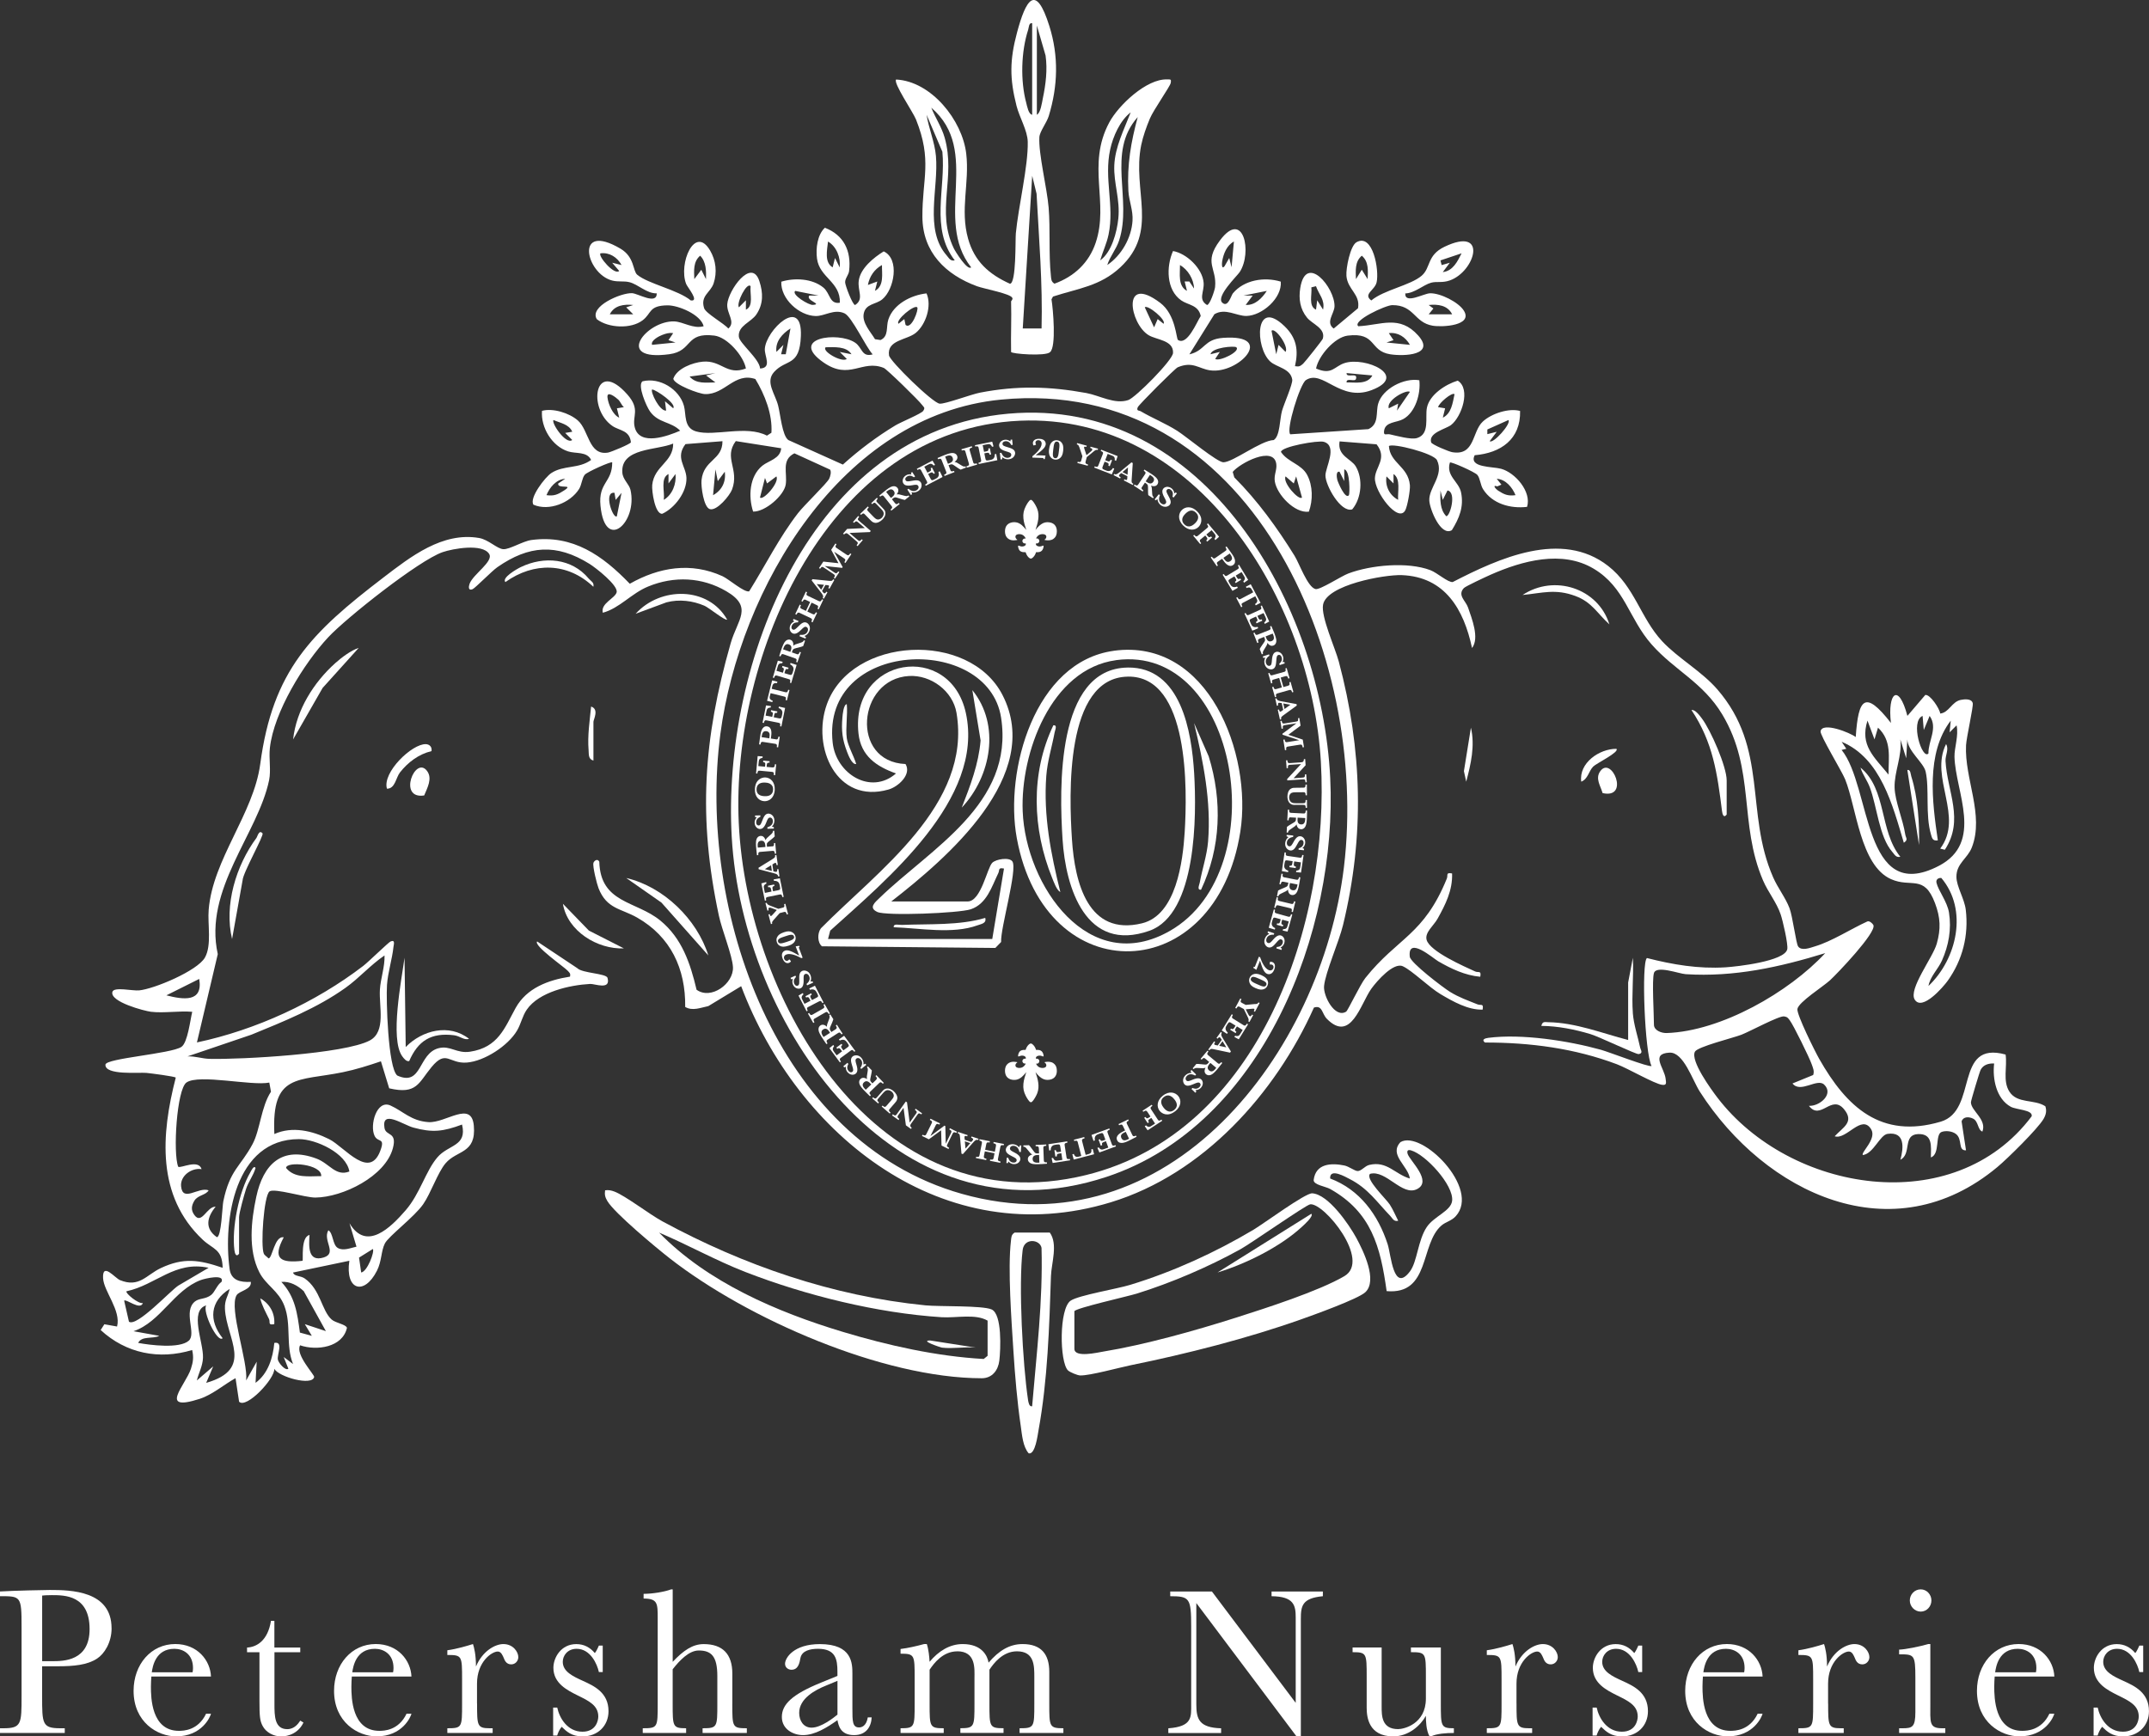 <?xml version="1.0" encoding="UTF-8"?>
<svg id="Capa_1" xmlns="http://www.w3.org/2000/svg" version="1.1" viewBox="0 0 598.92 484.04">
  <rect x="0" y="0" width="598.92" height="484.04" fill="#333333" stroke="none"/>
  <!-- Generator: Adobe Illustrator 29.1.0, SVG Export Plug-In . SVG Version: 2.1.0 Build 142)  -->
  <defs>
    <style>
      .st0 {
        fill: #fff;
      }
    </style>
  </defs>
  <path class="st0" d="M42.12,282.05c-1.91-.23-11.59-2.79-10.79-5.56.43-1.48,5.57-.23,7.45-.41,4.2-.41,16.23-5.45,18.33-9.15,1.96-3.46.71-9.32,1.05-13.35,1.15-14.05,12.51-26.73,14.37-40.61,3.49-26.1,14.22-36.61,34.36-52.01,7.54-5.77,16.43-12.75,26.63-10.99,2.62.45,5,3.01,6.74,3.12s5.45-2.24,7.86-2.56c11.59-1.54,19.84,4.35,27.4,12.2,8.15-4.63,17.05-6.11,25.84-2.11,1.75.8,6.08,4.61,7.43,4.22,4.54-7.27,8.35-14.98,13.6-21.78,1.73-2.24,8.07-8.31,8.7-9.61.33-.68.65-1.92.26-2.53l-9.95-4.55c-3.72,1.83-1.93,5.5-2.42,8.69-.47,3.06-5.73,7.66-9.09,7.55-1.37-4.21-1.05-9.82,2.56-12.78,1.71-1.4,5.05-1.95,5.26-4.87l-12.65-2c-3.49,4.69,1.08,7.8-1.04,13.49-.61,1.65-4.2,6.03-6.17,5.48-1.76-.49-2.52-6.37-2.34-8.07.6-5.78,5.84-5.52,5.84-10.87l-10.31.81c-2.92,3.8.17,6.18.27,9.44.12,3.92-3.25,8.38-6.74,9.98-2.03.19-2.97-6.37-2.8-8.04.56-5.35,5.85-6.29,5.84-11.53-4.48,1.92-14.68,1.11-14.17,8.1.14,1.95,1.91,3.22,2.27,4.8,2.07,8.99-7.08,17.51-8.36,4.45-.65-6.55,3.29-6.46,3.27-12.11-.29-.33-7,2.66-7.65,3.45-.79.95-.83,2.77-1.59,3.98-2.42,3.85-8.35,6.25-12.7,4.38-1.3-1.81,3.24-7.71,4.98-8.84,3.46-2.25,7.58-1.1,11.08-3.64-1.17-2.44-4.24-1.68-6.43-2.39-4.47-1.45-7.62-6.63-7.26-11.3,3.04-.84,7.62.6,9.99,2.68,3.13,2.75,2.97,9.88,8.43,8.95.77-.13,6.25-2.38,6.36-2.87-.36-3.42-3.22-3.2-5.19-4.57-7.02-4.89-4.89-19.01,4.18-8.77,3.76,4.24,1.28,6.02,2.07,9.15,1.35,5.36,9.21,2.46,12.67.96-2.56-2.59-5.99-2.05-8.39-5.33-1.01-1.39-3.63-7.43-2.09-8.44,4.73-1.16,10.22,2.14,11.53,6.85.66,2.4-.11,6.1,3.36,7.12,5.11,1.49,14.02-1.84,19.77,1.18l1.25-.81c.32-5.14-1.84-10.6-4.48-14.97-5.86-1.96-8.43,4.35-14.01,4.2-1.68-.04-8.57-2.62-8.86-4.27,1-2.92,5.48-4.53,8.22-4.77,5.21-.47,6.67,3.95,12.02,1.9-.64-3.47-5.16-8.72-8.81-9.17-8.23-1.01-5.89,4.29-12.5,5.19-15.65,2.12-6.39-9.42,1.34-9.14,2.5.09,5.27,2.17,8.19,1.34-.81-3.26-7.06-5.85-10.06-5.82-5.3.06-4.36,2.2-6.95,4.17-3.24,2.47-9.52,2.18-12.76-.3-2.21-3.56,6.78-7.42,9.83-7.26,1.64.08,6.91,3.35,6.87.05-2.81.08-5.18-2.53-7.67-3.13-1.51-.37-3.09,0-4.78-.45-7.34-1.93-10.57-16.48,2.34-8.88,3.98,2.35,3.4,6.22,4.67,7.27,3.07,2.56,11.33,4.2,14.92,7.16,2.54.37-.92-3.65-1.29-4.6-2.2-5.65,2.41-16.58,6.68-9.31,1.62,2.76,2,6.08.98,9.15-.87,2.61-3.75,3.42-2.65,6.92.46,1.45,5.55,4.24,6.75,5.68,2.13-1.83-.48-4.13-.3-6.78.26-3.82,6.76-13.1,8.95-6.44,1.07,3.26,1.14,6.35-.83,9.28-1.47,2.19-5.22,3.15-4.89,6.23.2,1.85,5.75,6.16,5.92,8.85,3.4-.18,1.2-3.43,1.32-5.48.3-5.18,10.48-14.96,10.05-3.59-.33,8.66-4.08,6.29-7.47,10.04-2.52,2.79.29,6.05,1.13,9.37.64,2.5,1.13,8.35,2.84,9.6l15.2,6.84c4.52-4.08,9.43-7.78,14.65-10.93,1.47-.89,7.24-3.26,7.74-4.04.64-.98.14-1-.33-1.68-.79-1.13-9.78-9.93-10.65-10.29-6.09-2.47-9.49,3.55-16.79-1.52-9.84-6.84,4.01-8.74,8.79-5.53,2.05,1.38,1.78,4.12,4.9,3.27-1.94-2.1-5.8-10.49-7.85-11.44-2.9-1.33-5.52.81-8.06.75-4.63-.11-9.78-4.82-9.56-9.57,3.69-1.14,8.64-.9,11.72,1.63,1.95,1.61,1.67,4.72,4.6,4.23.2-5.83-5.67-6.98-6.37-12.29-.37-2.81.08-6.63,2.19-8.61,5.28,2.03,7.4,6.44,6.76,12.03-.13,1.16-1.14,2.07-1.11,3.19.02.87,2.08,6.33,2.78,6.32,2.58-1.66.62-3.97,1.02-6.81.48-3.45,4.16-6.41,6.95-8.14,4.54,2.11,2.92,10.65-.41,13.37-1.8,1.48-4.66,1.16-5.17,4.05-.45,2.52,1.92,5.01,3.16,7.06l1.53.23c2.35-1.05,1.5-3.63,2.18-5.71,1.43-4.31,6.34-6.82,10.64-7.29,1.54,3.42-.17,8.69-3,11.01-2.45,2.01-8.08,1.94-7.45,6.28.23,1.59,12.16,13.26,14.11,13.45,1.5.15,8.75-2.59,11.28-3.08,10.34-1.99,19.29-1.76,29.58.11,3.73.68,7.93,3.25,11.72,1.96,2.01-.69,12.36-11.09,12.46-13.12.19-3.59-4.59-3.63-6.78-4.95-5.26-3.15-7.7-17.21,3.17-9.06,4.41,3.3,4.49,10.07,4.99,10.38,2.6,1.64,5.18-4.88,6.34-6.68-.66-3.13-3.53-3.01-5.45-4.36-4.18-2.94-4.19-9.44-2.27-13.75,3.83.67,8.22,4.9,8.53,8.84.2,2.59-1.6,4.62.94,6.2.8.01,2.15-4.09,2.25-4.97.57-5.39-3.36-6.69,1.35-13.02,6.62-8.88,9.06,3.41,5.52,8.8-.73,1.11-6.69,6.83-4.87,8.54,1.61,1.51,2.46-1.98,2.96-2.59,3.13-3.77,8.81-4.66,13.35-3.27.4,4.6-5.21,9.47-9.56,9.57-2.7.06-5.91-2.32-8.94-.48l-6.97,11.18c4.45-1.02,3.96-4.22,9.45-4.6,14.85-1.04,4.2,10.25-3.73,9.05-3.13-.47-4.83-2.6-8.99-.83-.72.31-10.82,10.4-11.12,11.13-.46,1.1.44.88.83,1.12,3.27,1.93,6.88,3.35,10.23,5.48,2.44,1.55,11.09,8.74,12.8,8.74,2.69,0,10.4-6.06,14.04-6.2,1.79-1.14,1.64-5.81,2.31-8.16.53-1.86,3.02-7.5,2.85-8.68-.47-3.14-4.36-3.42-6.13-5.04-4.28-3.92-4.39-17.92,3.97-9.86,3.38,3.26,3.94,6.69,2.92,11.15,1.16.18,1.43.04,2.26-.68.46-.4,5.37-6.56,5.5-6.99.82-2.9-2.95-4.07-4.39-5.85-1.96-2.4-2.38-5.25-1.9-8.26,1.58-9.84,9.67-.13,9.55,5.1-.05,2.02-2.58,4.46-.23,6.19l6.78-5.66c.7-3.91-2.91-5.16-3.23-9.02-.17-2.09,1.06-8.39,2.8-9.38,4.59-2.61,6.39,7.79,5.61,11.18-.51,2.22-3.86,3.29-1.48,5.05,3.55-2.96,10.87-4.19,14.03-6.89,2.6-2.22,1.41-5.69,6.34-8.06,12.27-5.9,8.64,6.86,1.5,9.37-2.13.75-3.61.2-5.19.63-2.16.59-4.6,2.92-7.21,2.99-.17,3.1,5.11.02,6.88-.04,2.84-.1,8.03,2.47,9.49,4.91,2.46,4.11-5.98,4.58-8.71,4.13-5.27-.89-5.08-5.76-11.28-5.74-1.83,0-11.27,4.39-9.47,5.89,6.38-.32,11.49-3.26,16.7,2.59,4.84,5.44-3.83,5.85-7.83,5.22-5.86-.93-3.72-6.2-11.83-5.2-3.63.45-8.15,5.65-8.81,9.17,4.42,1.94,5.04-.59,7.95-1.52,5.72-1.85,18.02,3.55,7.54,7.54-8.88,3.38-13.61-5.88-18.32-2.79-1.65,1.08-5.62,13.86-4.36,15.11l21.78-1.44c3.03-1.43,2.01-4.61,2.72-7.1,1.2-4.18,7.26-7.27,11.47-6.53.43,3.74-1.08,8.98-4.53,10.85-1.85,1.01-4.93.69-5.29,3.22-.22,1.57.64.8,1.6,1.01,1.92.42,5.9,1.55,7.59,1.03,3.62-1.12,2.2-5.73,2.74-8.43.73-3.67,5.22-6.55,8.59-7.57,3.73,2.33,1.09,10.08-1.85,12.36-1.46,1.13-6.35,2.13-5.56,4.84.18.63,4.99,2.59,5.85,2.74,6.42,1.1,5.47-5.7,8.56-8.54,2.4-2.21,7.22-3.82,10.38-2.95.19,7.88-5.36,11.73-12.65,12.34-1.77,3.51,4.99,3.13,7.35,3.78,3.96,1.08,8.56,6.43,7.24,10.62-4.63.54-9.68-.83-12.26-4.93-.76-1.21-.8-3.03-1.59-3.98-.66-.79-7.36-3.78-7.65-3.45-1.15,3.76,2.48,5.28,3.11,8.33.83,4.03-.52,7.22-2.57,10.53-3.13,1.82-6.15-5.91-6.28-8.23-.2-3.64,4.17-7.04,2.14-11.29-.93-1.93-12.43-4.85-13.4-3.92.31,4.77,5.37,5.63,5.85,10.88.13,1.36-.69,5.84-1.27,6.97-1.93,3.8-8.64-5.07-8.48-8.96.13-3.09,3.53-5.49.46-9.39l-10.31-.81c-.67,4.07,3.21,4.8,4.5,6.95,2.07,3.43,1.65,8.9-.98,12-3.21.99-7.47-6.7-7.46-9.46,0-2.24,3.48-8.21-.45-9.37-1.64-.48-11.96,1.36-11.94,2.83,1.97,2.91,5.68,3.33,7.31,6.42,1.59,3.01,1.62,7.04.46,10.22-3.96.52-8.92-4.79-9.49-8.44-.29-1.84.65-3.2.41-4.88-.74-5.19-10.23-.16-12.14,2.24l.44,1.52c6.52,6.52,11.94,14.04,16.79,21.85,1.31,2.11,3.62,8.71,5.82,9.28,1.24.32,7.09-3.55,9.17-4.34,6.31-2.38,16.55-3.32,22.85-.93,1.95.74,4.94,3.49,6.26,3.31,12.79-6.59,30.31-14.63,43.3-4.48,7.41,5.79,8.99,14.44,15.03,20.96,4.36,4.7,11.01,8.38,15.37,13.41,14.38,16.58,7.65,34.37,15.6,52.46,1.3,2.97,3.44,5.65,4.54,8.55.89,2.33,1.82,9.83,2.41,10.68.94,1.35,3.35.39,4.64,0,4.82-1.43,10.02-4.86,14.65-6.96.6-.27,1.52.63,1.69,1.02.89,2.05-10.06,13.51-12.12,15.4-1.91,1.75-8.78,6.09-9.06,7.99-.23,1.53,4.91,11.86,6.1,13.94,7.6,13.37,17.16,22.37,33.82,17.47,10.56-3.11,3.57-22.72,18.1-18.72.51,3.4-.87,7.38,1.08,10.37,2.22,3.41,6.89,2.01,10,4.05.43,1.29.16,2.39-.51,3.54-1.62,2.77-10.04,11.05-12.81,13.36-29.19,24.43-64.78,7.41-82.98-20.98-2.05-3.2-4.54-11.08-8.45-10.87-5.45.29-1.37,4.32-1.07,7.32.11,1.04.39,1.84-.99,1.65-2.18-.29-9.51-4.57-12.59-5.73-11.79-4.45-24.19-6.07-36.78-6.06-1.06-.81.01-1.19.97-1.31,9.33-1.19,22.25.81,31.35,3.33,2.16.6,13.49,4.98,14.11,4.52-1.9-3.57-2.88-28.97-1.28-30.09,7.22,1.85,14.36,3.05,21.87,2.59,3.2-.2,16.48-1.68,17.23-5.03.3-1.33-1.25-8-1.83-9.71-1.15-3.4-3.51-6.19-4.92-9.48-6.8-15.9-2.08-30.78-11.35-46.25-5.38-8.98-13.3-12.28-19.71-19.55s-7.38-15.89-16.17-21.12-19.87-2.21-28.75,1.72c-1.21.54-6.93,3.19-7.41,3.71-1.85,2.01.54,3.54,1.17,5.39,1.06,3.1,3.25,8.52,1.12,11.31-2.28-10.71-7.5-19.86-19.59-20.32-4.83-.18-20.91,2.71-21.93,8.24-.62,3.36,3.35,11.97,4.39,15.87,6.57,24.63,7.2,48.62,1.17,73.46-1.12,4.63-4.92,13.17-5.28,16.99-.26,2.75,3.02,9.08,6.16,7.12.46-.28,3.93-7.6,5.34-9.37,9.02-11.31,16.27-11.89,22.71-27.71.4-.98-.39-1.78,1.47-1.44.16,4.73-1.84,8.65-4.05,12.63-1.06,1.91-3.61,3.81-3.05,5.88.88,3.25,10.55,7.44,13.52,8.81.93.43,1.78-.39,1.43,1.48-4.24-.38-8.09-2.22-11.71-4.31-1.39-.8-8.6-7.17-7.93-1.28.2,1.7,9.28,8.6,11.2,9.79,2.57,1.59,4.93,2.38,7.66,3.49.98.4,1.77-.39,1.44,1.47-4.04.14-8.28-2.27-11.71-4.3-3.2-1.89-7.95-6.62-10.54-7.79s-7.22,4.12-8.76,6.26c-3,4.18-5.69,15.21-12.4,8.4-1.41-1.43-1.21-3.92-3.6-3.14-10.74,23.99-30.88,46.43-56.62,54.28-46.48,14.18-87.22-18.41-103.01-60.24l-9.15,5.55c-2.16.44-4.37,1.44-6.45.24.15-10.68-4.08-19.6-13.37-24.9-4.52-2.58-8.49-2.38-10.78-8.19-.48-1.23-1.67-6.01-1.43-7.04.13-.55,1.11-1.38,1.64-.37.31,11.64,10.21,10.87,16.98,16.39,6.05,4.94,8.38,11.93,10.13,19.31,4.03,2.92,10.38-1.71,10.14-6.32-.17-3.22-3.08-10.38-3.92-14.31-5.85-27.39-4.36-49.21,3.28-75.94,1.9-6.64,6.37-10.08-1.2-14.51-6.78-3.97-14.57-4.3-21.8-1.32-4.71,1.94-7.93,6.03-12.63,7.31-.68-2.61,3.41-4.01,3.85-5.69.5-1.91-5.8-6.84-7.57-7.94-9.21-5.72-16.88-5.18-25.66.92-1.58,1.1-6.18,5.84-6.93,6.15-1.2.5-1.12-.67-.83-1.49.95-2.68,6.79-6.25,5.46-8.35-1.89-2.98-10.13-1.47-12.97-.49-6.56,2.26-26.83,18.31-31.88,23.73-6.81,7.31-15.15,20.83-16.26,30.85-.32,2.9.35,6.2-.21,8.95-3.08,14.96-18.32,30.49-14.31,48.52l-5.81,24.62c16.4-3.47,33.05-11.13,46.36-21.34,1.47-1.13,7.02-6.56,7.6-6.8,1.38-.58.89.85.82,1.47-.33,3.29-1.57,7.18-1.81,10.64-.27,3.92.27,23.19,2.87,25.26,6.99,3.15,5.75-6.13,11.5-7.62,3.27-.85,5.02,1.55,8.8.97,7.84-1.2,9.62-6.65,12.68-12.19s9.06-7.78,15.15-8.73c.21-.92-.13-1.08-.64-1.65-.82-.93-9.62-7.04-8.51-8.16l11.19,7.45c1.36,1.41,8.07,1.45,8.42,2.7.98,3.51-3.58,1.62-4.83,1.69-5.68.31-14.27,2.2-17.68,7.18-1.24,1.81-1.6,3.95-2.7,5.81-2.51,4.27-9.12,8.56-14.02,8.93-4.97.38-5.69-3.72-9.81,1.25-3.64,4.39-4.07,7.74-11.81,5.93l-2.3-7.53c-3.49,1.18-7,2.3-10.62,3.04-12.51,2.57-19.9.2-19.08,17.23,4.97-2.23,10.55-.92,15.25,1.42,4.38,2.18,11.58,12.01,14.53,2.51.89-2.86-.97-1.58-1.85-3.42-1.42-2.96.58-10.21,4.45-8.45,3.57,1.62,5.7,4.27,10.53,4.62s12.05-6.19,12.68,1.02c.69,7.84-4.72,6.73-7.88,10.46-2.19,2.58-4.07,8.28-6.24,11.42-2.42,3.5-9.64,8.9-10.67,10.92-1.09,2.16-.85,4.94-2.21,7.61-3.57,7.04-8.92,5.43-7.69-2.78l-15.69,3.28c.29,1.11,2.05.83,3.24,1.65,4.43,3.07,4.71,8.98,7.52,11.46,1.12.98,3.98,1.33,4.26,2.31-1.23,5.47-8.44,6.45-13.06,4.87-1.41,2.57,4.05,8.2,3.92,8.83-.54,2.59-9.89-.02-11.11-2.28.2,2.73-7.79,11.24-9.81,9.17l-.99-6.56c-3.2,1.76-6.45,4.61-9.95,5.75-11.79,3.82-3.95-3.83-2.48-8.38.62-1.91.79-3.24.34-5.22-9.19,2.79-18.42.97-25.5-5.57l1.03-1.61,3.54.63c1.17-4.48-3.72-9.81-3.9-13.49-.22-4.56,3.3-.02,4.72.56,5.38,2.19,7.32-1.44,11.36-3.35,6.41-3.03,10.75-2.29,17.25-.09-.12-5.3-2.65-5.09-5.57-7.84-12.89-12.14-11.61-29.29-7.5-45.17-.24-.34-6.95-1.2-8.18-1.32-1.99-.19-11.6.74-11.42-2.3.1-1.78,18.33-3.01,21.19-4.96,1.73-1.18,2.45-7.52,3-9.77-3.65-.31-7.88.42-11.44,0ZM234.03,74.53c.28-2.7-.83-5.75-3.26-7.2-.26,2.4-1.07,5.8,1.29,7.2l.65-2.61,1.31,2.61ZM343.23,74.53l.66-7.2c-2.01,1.06-2.92,3.43-3.28,5.56-.08.49-.19,2.39.67,1.31l1.31-2.28.65,2.61ZM173.23,73.88c-1.19-2.16-3.37-3.58-5.88-3.26-.79.7,3.86,6.22,5.22,4.91l-1.96-2.29,2.61.64ZM407.33,70.62l-5.88,1.97.33,1.31,2.28-.66-1.96,2.61c2.84-.32,4.11-2.99,5.23-5.22ZM196.76,77.81c.08-2.22.06-4.85-1.63-6.53-1.97,1.66-1.71,4.2-1.63,6.53l1.95-2.61,1.31,2.62ZM381.16,77.81c.09-2.35.34-4.86-1.63-6.53-1.97,1.67-1.71,4.18-1.63,6.53l1.63-2.62,1.63,2.62ZM243.85,81.08c2.61-1.39,1.91-4.75,1.95-7.2-2.13,1.19-3.47,3.17-3.92,5.56l2.62-.97-.65,2.61ZM332.77,80.43c-.06-2.58-1.7-5.28-3.91-6.55.03,2.45-.64,5.84,1.95,7.2l-.65-2.61h1.3s1.31,1.96,1.31,1.96ZM209.19,79.78c-1.03-1.28-4.05,4.74-3.26,5.89l1.95-1.96v2.62c2.24-1.01,1.06-4.41,1.31-6.54ZM366.77,79.78l-1.3.32c.24,2.02-.89,5.24,1.3,6.22l.33-2.62,1.63,2.61c.6-2.74-1.18-4.22-1.97-6.54ZM228.15,82.4l-6.53-1.31c-1.17,1.01,3.86,4.06,4.94,3.9,2.82-.19-2.13-1.23-1.01-2.6h2.6ZM353.05,81.09l-6.53,1.31h2.6s-1.95,2.6-1.95,2.6c2.6.17,4.59-1.91,5.88-3.91ZM176.49,85.02c-2.56-.26-5.27.06-6.54,2.6h6.53s-1.96-1.95-1.96-1.95l1.96-.65ZM404.71,87.62c-1.27-2.55-3.98-2.86-6.54-2.6l1.31.98-1.31,1.62h6.53ZM255.62,85.67c-.8-.84-6.13,3.58-5.22,4.58l1.63-1.3.35,1.63c1.66,1.42,3.74-4.39,3.25-4.91ZM324.27,90.25c.91-1-4.44-5.42-5.22-4.58l2.59,5.58,1-2.3,1.63,1.3ZM218.99,98.76l1.31-7.2c-2.28,1.45-4.3,3.66-3.91,6.54l1.95-1.96-.65,2.61h1.3ZM358.28,98.1c1-1.51-2.96-6.99-3.91-5.89l1.31,6.54.65-2.61,1.95,1.96ZM187.61,92.87c-1.16-.19-2.03.12-3.08.51-.68.25-3.28,1.5-2.8,2.75l6.53-.66-1.96-.65,1.31-1.95ZM392.94,96.13c-1.2-2.16-3.36-3.58-5.88-3.26l1.31,1.95-1.96.65,6.53.66ZM237.31,98.75c-1.41-2.31-4.88-1.96-7.19-1.95-1.24,1.05,4.53,4.38,5.88,3.26l-1.96-1.95,3.27.64ZM344.55,96.8c-.52-.44-6.82.04-7.19,1.95l2.61-.65-1.3,1.96c1.16.83,7.2-2.14,5.88-3.26ZM199.38,104l-7.19.97c1.86,2.14,4.63,1.66,7.19,1.63l-2.61-1.95,2.61-.65ZM382.48,104.66l-7.19-.66c-.13,1.54,3.2-.36,2.62,1.62-.28.96-2.74-.47-2.62.98,2.44-.04,5.77.67,7.19-1.95ZM187.61,113.81c1.08-1.17-4.74-5.17-5.87-5.24-.54.65,2.08,6.1,3.91,5.89l-.32-2.61,2.29,1.96ZM392.94,109.24c-.93-.75-6.7,2.36-5.88,4.58l2.61-1.3-.33,1.95,3.6-5.23ZM172.34,111.43c-.7-.66-3.31-2.73-3.03-.58.23,1.84,1.46,4.77,3.26,5.58l-.64-2.61,1.95-.32c-.67-.53-.97-1.53-1.54-2.07ZM405.36,109.89c-.65-.66-4.4,2.5-4.56,3.61l1.95.32-.64,2.61c2.42-1.16,2.76-4.18,3.26-6.54ZM279.02,111.39c-44.55,4.29-72.9,52.65-78.25,93.18-6.44,48.84,15.36,113.55,67.27,128.22,57.79,16.33,100.25-39.33,106.51-91.07,7.1-58.79-26.09-137.01-95.53-130.33ZM159.49,120.35c-.92-2.12-3.36-2.42-5.23-3.27-.69.81,3.5,6.99,5.22,5.57l-1.96-1.97,1.96-.33ZM415.17,122.97c.92.88,6.12-4.92,5.22-5.88l-5.87,2.63v1.3s2.61-.65,2.61-.65l-1.96,2.61ZM200.04,134.11l-.65-3.27-.66,7.2c2.47-1.36,3.65-3.76,3.26-6.54l-1.95,2.62ZM375.94,138.03c.23-.3.39-6.91-1.3-7.19v3.27s-1.32-2.61-1.32-2.61c-1.09-.2-.75,1.67-.62,2.25.15.64,2.24,5.6,3.24,4.29ZM186.31,134.76v-2.62c-2.35,1.19-.99,4.93-1.31,7.2,2.41-1.43,3.54-4.5,3.26-7.2l-1.95,2.62ZM213.77,134.76l-.57-1.54-1.39,5.47c.85.95,5.51-4.2,4.57-5.89l-2.61,1.96ZM362.86,138.69l-1.63-5.89-.66,1.97-2.28-1.97c-.95,1.68,3.73,6.84,4.57,5.89ZM389.66,139.34c-.21-2.1.81-5.85-1.29-7.2v2.62s-1.96-1.96-1.96-1.96c-.44,2.68.85,5.29,3.26,6.54ZM157.53,133.46c-2.53.16-4.34,2.41-5.23,4.57,2.13.3,3.19-.19,4.9-1.3,2.98-1.94-1.95-.28-1.63-1.95l1.96-1.32ZM422.37,138.03c-.89-2.16-2.7-4.4-5.23-4.57l1.3,1.64-1.14.48c-1.64-.53-.29.85.17,1.15,1.71,1.11,2.77,1.6,4.9,1.3ZM402.1,139.35l-.65-2.62c-.07,2.43-.21,5.3,1.63,7.18,1.07,0,2.93-6.75.33-7.19l-1.31,2.62ZM171.26,137.38c-3.17-.47-.44,7.37.65,6.55l1.31-6.54-1.63,1.96-.33-1.97ZM460.95,271.25c-.59,1.92,0,11.47,0,14.4,0,1.58,2.07,2.37,3.56,2.32,15.15-.51,34.06-11.36,44.18-22.28-12.73,3.92-25.43,6.73-38.9,5.87-1.85-.12-8.15-2.53-8.84-.32ZM52.26,294.48c2.12-.1,4.04.64,6.17.69,8.73.21,37.63-1.38,44.63-5.13,4.61-2.47,2.52-9.5,2.82-14.2.19-3.04,1.4-6.38,1.29-9.5-3.94,2.67-7.02,6.28-10.9,9.04-7.9,5.64-17.26,9.39-26.2,13.05l-17.81,6.05ZM55.52,272.89l-9.15,4.57c4.68,1.2,10.28,2.05,9.15-4.57ZM505.33,299.65c.39-1.08-.09-2.03-.43-3.01-.6-1.76-5.1-10.94-6.1-12.22-.51-.66-.65-.95-1.59-1.09-1.4-.21-9.56,4.22-11.9,5.12s-12.24,3.33-12.95,4.73c-1.28,2.53,4.48,10.44,6.25,12.76,20.23,26.48,65.94,34.11,87.61,5.24.41-1.83-4.24-1.79-5.83-2.66-4.05-2.23-5.13-7.81-4.63-12.06-1.48-.08-3.03.33-3.77,1.78-.3.58-2.7,8.56-2.7,9.03.03,2.42,4.49,4.76,3.2,8.17-1.35-.47-1.07-2.85-2.6-3.61-1.12-.55-2.73-.64-3.2.76l1.23,8.08c-2.38.1-.84-3.17-2.89-4.62-1.04-.74-2.73-.92-3.88-.52-1.94.66-.37,6.18-3.02,7.12.04-3.11.56-6.66-3.56-6.51-4.4.16-1.71,5.52-4.94,7.16.93-3.36,1.32-7.91-3.57-7.22-2.16.3-3.9,5.5-6.89,5.91-.64-.71,3.96-4.5,2.31-7.2-2.66-4.36-6.89,3.07-10.16,1.96,2.29-2.5,5.56-3.93,2.62-7.52-3.53-4.31-6.53,3.29-9.81-.97,2.91.2,7.07-3.23,4.25-5.92-1.96-1.87-6.58,2.53-8.82-.31l5.8-2.37ZM75.05,301.78c-4.92.99-19.55-2.45-23.07-.03-2.73,1.87-3.82,19.79-2.31,23.5.71.5,5.63-2.22,6.51.66-2.82-.44-6.02,1.88-5.71,4.82.47,4.52,4.8.05,7.67,1.08-.73,1.36-3,1.31-3.96,2.89-.86,1.43-1,2.65,0,4.01,2.05,2.81,3.48-2.46,5.92-2.33-2.43,2.93-3.11,6.08.33,8.49,1.27.03,1.51-8.55,1.8-9.96,1.83-8.86,4.78-9.66,8.18-16.03,2.07-3.88,2.39-10.47,5.11-14.55l-.47-2.56ZM128.76,313.48c-5.23,1.94-8.18,2.32-13.58.84-2.86-.79-8.94-5.15-8.02.14.4,2.29,3.57.96,2.34,5.59-2.08,7.88-13.99,13.71-21.6,13.78-2.85.03-11.35-2.68-12.77-1.72-1.61,1.09-2.55,15.3-1.6,17.37.22.49.93.86,1.3,1.31,1.09,0,1.67-6.39,4.25-5.87-3.25,6-.91,7.24,5.23,6.54.27-.28-.57-6.61,1.95-7.2-.21,3.22-.46,7.62,3.95,6.27,3.88-1.19-.35-4.73,1.3-7.58,1.35.75,1.15,4.03,2.6,4.91,1.54.94,3.63,0,5.24-.34l-1.95-6.54c4.7,7.96,11.47,1.23,15.67-3.62,3.98-4.6,5.54-10.88,8.82-14.73,3.09-3.63,8.34-3.03,6.88-9.14ZM97.37,326.56c-.84-5.12-9.32-9.02-14.06-9.02-17.86,0-21.17,22.49-19.32,36.22.43,3.17,2.99,3.74,5.91,3.57.27,2.2-3.21,2.47-3.96,3.72-2.23,3.73,3.27,18.59,2.66,23.77l2.94-5.23-.32,5.89c3.49-2.55,4.85-6.97,5.23-11.13,2.65-.5.7,3.28.99,4.67.18.88,2.08,3.21,2.93,2.53l-1.3-3.27,2.6,1.96c-2.12-5.35-.4-10.91-2.42-16.22-1.6-4.22-5.14-5.75-6.98-9.37-3.18-6.26-2.27-14.36-.85-21.01,1.93-9.06,7.13-14.29,16.8-10.66,3.64,1.37,5.35,5.08,9.17,3.58ZM89.52,327.87c.29-3.38-9.8-4.24-9.79-2.29,2.43,2.98,6.45,2.25,9.79,2.29ZM100.65,354.72c1.71-.21,3.82-5.83,3.26-6.55l-3.85,2.4.6,4.14ZM58.13,353.41c-9.41-2.03-14.6,4.75-22.88,6.55-.4.51,3.39,3.63,4.57,3.27-.7,2.16-4.68-1.24-5.22-.66l1.34,5.87c2.18,1.55,11.54-8.64,13.76-10.07l8.44-4.96ZM54.39,362.76c1.16-.91,2.92-.57,4.45-1.77,1.05-.83,1.64-2.82,2.9-3.66.98-2.3-4.7-.9-5.76-.51-7.52,2.78-11.23,11.73-18.77,14.27l7.18,1.29c-1.79.93-4.9-.08-5.88,1.97,3.36.62,11.51,1.66,14.09-.61,2.25-1.97-1.72-8.23,1.78-10.98ZM90.83,371.08l-6.18-11.16c-1.69-1.58-3.87-2.79-6.24-2.58,3.87,4.14,4.45,8.78,5.17,14.13l3.33.91-1.96-3.26,5.88,1.95ZM57.48,385.48c13.5-3.87,5.59-12.31,5.21-20.64-.11-2.5.82-3.38,1.32-5.54-5.52,3.45-5.89,8.79-1.96,13.74-1.48,1.44-5.71-7.52-4.58-9.16-4.8,1.52-.73,10.27-.9,14.62-.09,2.34-1.19,4.17-1.71,6.32l4.56-3.93-1.95,4.58Z"/>
  <path class="st0" d="M281.78,84.03c0-.15.58-.55.35-.99-.45-1.18-7.81-2.51-9.84-3.25-8.75-3.22-15.16-9.46-15.22-19.33-.06-10.71,2.8-15.66-1.78-27.15-.82-2.06-6.43-10.26-5.54-11.14,9.8.5,18.45,11.33,19.54,20.69.95,8.14-1.78,15.52.52,23.7,1.78,6.32,5.82,9.9,11.66,12.54,1.8-.1,1.47-12.27,1.64-14.05.7-7.39,3.47-18.77,3.32-25.53-.07-3.15-2.31-6.79-3.13-10.02-1.95-7.66-1.9-12.79.14-20.42,2.44-9.1,5.19-13.99,9.01-1.83,2.64,8.42,2.39,16.69-.16,25.08-.56,1.86-2.52,4.32-2.62,5.9-.28,4.63,2.14,14.21,2.58,19.61.5,6-.01,13.01.63,19.01.1.97.05,1.65,1,2.23,5.51-2.01,9.6-5.82,11.48-11.4,3.8-11.27-2.59-21.61,3.78-33.53,2.57-4.81,10.41-12.23,16.13-12.01.92.03,1.22-.17,1,1.01-.18.96-4.81,7.52-5.8,9.9s-1.91,4.94-2.42,7.4c-2.59,12.72,5.05,23.95-5.84,34.09-5.63,5.25-11.73,5.84-18.74,8.13l-.42.77c.45,2.71,1.38,13.3-.41,14.72-1.16,1.22-10.85.49-10.85-.06-.1-4.68.14-9.39,0-14.07ZM287.66,31.99V6.46c-.95-.15-.89,1.13-1.11,1.82-1.98,6.08-2.2,14.25-.53,20.44.23.85.62,3.15,1.64,3.27ZM288.97,7.11v24.88c1.06-.54,1.42-3.4,1.66-4.56.82-3.91,1.33-7.96.77-11.95l-2.43-8.36ZM270.66,74.53c-10.63-13.5,3.01-32.32-11.11-44.51,1.13,2.83,2.89,5.4,3.73,8.37,3.15,11.13-2.5,20.35,2.54,30.84.41.85,3.77,6.3,4.84,5.3ZM306.63,72.57c3.19-2.28,4.65-7.85,5.04-11.63.56-5.39-1.33-9.78-1.12-14.86s2.71-9.96,4.57-14.75c-2.98,2.25-4.94,6.76-5.71,10.31-1.79,8.16,1.23,15.65-.46,23.76-.52,2.51-1.62,4.74-2.32,7.16ZM266.08,72.57c-6.89-8.94-2.46-20.02-3.44-30.26l-4.4-10.31c.6,3.85,2.25,7.55,2.6,11.46.81,9.03-3.35,20.5,3.01,27.76.65.74,1,1.63,2.24,1.36ZM308.59,73.88c3.94-2.66,6.73-7.53,7.04-12.32.19-2.97-1-5.56-1.15-8.31-.4-7.31.71-13.62,2.6-20.61-8.81,9.87-1.43,22.9-5.19,34.4-.82,2.49-2.54,4.42-3.3,6.84ZM290.28,91.56c.33-12.55-.73-25.06-1.39-37.56l-1.22-4.99-2.63,42.55h5.24Z"/>
  <path class="st0" d="M531.58,199.57l4.99-5.84c1.34-.24,4,3.81,4.17,5.18,2.44-.27,3.21-3.27,5.69-3.8,1.05-.22,3.05-.42,3.37.91.22.93-1.76,9.54-1.87,11.74-.46,9.34,5.13,19.42,1.62,28.46-1.21,3.12-4.32,4.46-4.3,8.19,0,2.71,2.24,6.11,2.61,9.23.83,7.13-.88,13.9-5.01,19.72-1.25,1.76-7.14,8.57-9.21,5.31-1.85-2.92,5.03-11.7,6.13-15.6,1.17-4.13,1.04-7.27-.49-11.32-3.07-8.15-6.63-4.16-12.28-6.69-8.56-3.83-9.61-19.99-12.76-27.81-.92-2.29-7.07-12.33-6.85-13.41.53-2.69,8.29.42,9.8,1.62.73-10.88,2.59-13.18,9.81-3.93-1-8.42,2.12-11.31,4.59-1.97ZM536.15,203.49l-.33-3.92c-3.57,1.46-.11,12.34,1.63,10.47-.07-3.53,2.71-7.16.33-10.47l-1.63,3.92ZM522.42,206.11l-1.96-5.23c-2.19,6.91,1.85,10.11,5.87,15.05-.03-4.89.98-9.41-2.94-13.09l-.97,3.27ZM543.35,204.15l.32-3.27c-6.96,9.06-5.16,22.74-3.6,33.38-1.43.22-1.6-.55-1.92-1.67-1.61-5.49-.39-12.72-1.48-17.5-.58-2.54-5.02-5.71-5.1-8.97l-.32,5.24-1.63-5.24c.57,4.52-1.72,9.03-1.6,13.42.1,3.82,2.35,8.94,2.97,13.07.15.99.92,1.45-.4,2.31-3.1-10.35-6.38-23.58-17.33-28.14l1.3,1.95-1.31.32c8.33,10.25,5.8,43.35,27.06,32.34,12.69-6.57,4.64-20.66,4.4-30.43-.06-2.51,1.22-5.93.58-8.76l-1.95,1.96ZM537.46,274.85c7.97-7.57,11.08-21.24,3.58-30.11-.83-.07-1.55.42-1.35,1.33.49,2.17,3.01,5.29,3.49,8.32.73,4.64-.09,9.18-1.98,13.41-1.06,2.36-3.29,4.44-3.74,7.05Z"/>
  <path class="st0" d="M297.65,382.03c-2.38-2.36-2.53-17.34.77-19.48,2.33-1.51,12.81-3.24,16.55-4.38,11.94-3.64,23.65-8.99,34.36-15.36,2.91-1.73,14.44-10.27,16.38-10.16,4.5.27,10.3,8.75,12.31,12.46,1.91,3.54,6.02,11.86,2.47,15.13-2.04,1.88-14.55,6.37-17.94,7.57-14.96,5.3-31.84,9.59-47.41,12.76-3.27.67-11.44,2.93-14.1,2.85-.75-.02-2.88-.9-3.38-1.4ZM299.43,365.52v10.47c0,2.58,6.44,1.04,7.98.79,11.69-1.92,25.65-5.84,36.99-9.45,8.26-2.63,23.12-7.4,30.27-11.59,7.5-4.39-5.62-20.44-9.5-20.03-1.15.12-16.44,10.86-19.53,12.57-8.84,4.89-19.21,9.34-28.87,12.34-2.45.76-17.06,4.04-17.34,4.9Z"/>
  <path class="st0" d="M168.65,331.81c.94-.14,1.7.02,2.58.35,3.02,1.14,9.71,6.3,13.32,8.27,22.69,12.31,47.51,20.88,73.36,23.45,3.84.38,15.97,0,18.47,1.15,2.93,1.34,2.5,11.15,2.13,14.26-.32,2.69-2,4.91-4.9,4.91-27.62-.02-65.42-16.6-86.96-33.43-3.65-2.85-15.41-12.6-17.39-15.98-.61-1.04-.8-1.76-.62-2.98ZM275.24,377.96v-9.82c-3.39-1.98-8.7-.7-12.78-.95-17.94-1.14-38.02-6.11-54.75-12.62-8.23-3.2-15.92-7.53-24.02-10.97,13.45,13.83,32.86,22.14,51.16,27.66,12.59,3.8,26.21,6.84,39.31,7.57l1.08-.88Z"/>
  <path class="st0" d="M386.45,359.9c-1.73-12.43-4.25-21.98-15.72-28.45-1.3-.73-4.79-1.17-4.61-2.56.6-4.61,4.96-4.73,8.54-4,1.24.25,2.88,1.51,3.67,1.55,1.05.06,2.01-1.41,3.29-1.71,4.96-1.19,7.14,2.59,11.3,3.8-.44-3.53-5.93-6.59-2.62-10.15,5.87-3.54,22.45,12.93,15.4,20.66-1.19,1.3-2.8,1.57-3.97,2.58-6.02,5.18-3.08,19.36-15.3,18.29ZM370.71,328.52c8.27,3.1,13.39,10.18,16.03,18.33.96,2.98,1.58,13.72,6.22,7.55,2.04-2.72,2.19-8.63,4.67-12.34,2.05-3.06,6.8-4.46,7.08-7.38.41-4.36-7.37-12.82-11.45-14-.88-.26-1.22.08-.96.96.56,1.88,7.02,7.63,2.61,9.84-4.14,2.08-8.63-5.47-13.08-4.26-1.43,1.43,4.45,6.94,5.5,8.56.93,1.43,1.56,3.02,2.35,4.52-1.29.3-1.55-.66-2.23-1.36-3.73-3.87-6.21-7.69-11.31-10.28-1.08-.55-5.62-3.21-5.43-.14Z"/>
  <path class="st0" d="M282.76,343.59h9.81c2.34,3.2.45,8.53.33,12.12-.46,14.12-.93,29.11-3.47,43.01-.24,1.3-.9,6.86-2.74,6.41-1.63-1.89-1.85-5.12-2.21-7.61-.99-6.75-1.61-14.06-2.04-20.87-.53-8.36-1.62-22.93-.69-30.79.11-.95.08-1.68,1.01-2.26ZM287.65,392.03c1.24-14.7,3.03-29.39,2.62-44.19-.45-2.37-4.84-2.86-5.26.62-1.18,9.66.01,31.89,1.5,41.77.09.57.29,1.97,1.14,1.79Z"/>
  <path class="st0" d="M455.06,282.38c.25,3.27,1.4,6.59,2.07,9.73.11.52.92,1.53-.45,1.73-.72.1-11.01-4.84-13.39-5.56-4.36-1.32-9.19-2.28-13.73-2.3.34-1.36.97-1.04,1.95-1.03,7.63.12,14.99,3.08,22.25,4.96v-16.03s1.31-6.88,1.31-6.88c.28,5.02-.38,10.41,0,15.38Z"/>
  <path class="st0" d="M113.07,291.87c4.59-4.69,12.11-6.62,17.65-2.29-1.41.48-2.49-.79-4.23-1-6.33-.77-9.99,1.53-12.45,7.21-.79.2-1.51-.76-1.93-1.33-3.51-4.86-.18-21.39.63-27.48l.33,24.88Z"/>
  <path class="st0" d="M99.99,180.59l-10.08,11.18-8.22,14.35c.89-8.19,5.73-15.88,11.76-21.28,1.7-1.52,4.35-3.54,6.55-4.24Z"/>
  <path class="st0" d="M197.41,266.34l-13.06-14.73-9.82-6.86c10.41,2.42,19.75,11.51,22.88,21.59Z"/>
  <path class="st0" d="M481.22,227.06c-.83,1.11-1.19-.08-1.3-.98-1.32-10.46-2.48-19.08-8.51-28.15,1.02-.23,2.35,1.63,2.89,2.34,2.48,3.26,6.92,13.43,6.92,17.29v9.49Z"/>
  <path class="st0" d="M73.17,232.31c.46.54-5.49,11.05-5.56,13.08l-2.93,16.37c-2.27-9.44,1.11-20.52,6.81-28.21.25-.33.7-2.4,1.68-1.24Z"/>
  <path class="st0" d="M202.65,172.72c-.46.44-5.12-3.34-6.29-3.85-3.31-1.43-7.09-1.89-10.62-.96l-8.59,3.18c6.89-7.63,20.26-7.65,25.5,1.63Z"/>
  <path class="st0" d="M165.37,163.57c-7.14-6.79-16.59-6.97-24.52-1.31-1.08-1.19,3.11-3.61,4.32-4.19,6.48-3.11,14.17-2.47,18.9,3.21.61.74,1.59,1.06,1.3,2.29Z"/>
  <path class="st0" d="M448.52,174.04c-3.4-3.07-4.82-6.16-9.44-7.89-5.61-2.09-9.15-.84-14.74-.29,8.8-5.85,21.06-1.91,24.19,8.18Z"/>
  <path class="st0" d="M120.26,209.38c-3.57.85-6.56,3.11-8.79,5.94-1.15,1.47-1.33,4.55-3.63,4.54-1.35-4.55,6.99-12.54,10.83-12.42,1.1.04,1.78.83,1.59,1.94Z"/>
  <path class="st0" d="M173.88,264.37c-7.41.31-15.74-4.83-17-12.43l7.24,7.47,9.75,4.96Z"/>
  <path class="st0" d="M118.22,221.74c-7.47,1.15-2.51-11.22.79-6.84,1.59,2.11.06,4.75-.79,6.84Z"/>
  <path class="st0" d="M446.64,221.08c-.59-2.06-2.09-4.04-.68-6.06,3.18-4.55,8.4,7.79.68,6.06Z"/>
  <path class="st0" d="M450.48,208.74c1.02.87-5.67,4.1-6.48,4.96-1.24,1.3-1.44,3.46-3.31,4.2-.72-5.21,5.04-9.18,9.8-9.16Z"/>
  <path class="st0" d="M408.63,217.9l-.64-2.93,1.95-12.12c1.18,5.03-.01,10.13-1.31,15.05Z"/>
  <path class="st0" d="M165.38,212.01c-1.47-.38-1.25-1.76-1.34-2.91-.33-4.06.31-8.13.7-12.14,2.3.74.65,3.61.65,4.25v10.8Z"/>
  <g>
    <path class="st0" d="M290.8,127.98c.05-.18.05-.3-.19-.31l-2.89-.11v-.37c1.07-.83,2.54-2.22,2.58-3.46.03-.7-.45-1.02-.89-1.03-.47-.02-.83.29-.84.66,0,.21.08.4.16.55.03.07.02.07-.18.13l-.29.09c-.08.03-.16.05-.17.05-.08,0-.24-.32-.23-.69.02-.67.62-1.21,1.83-1.17,1.57.06,1.77,1.07,1.76,1.45-.03.83-.85,1.56-1.57,2.16-.19.15-1.06.82-1.24.96l2.75.1-.23.98h-.37Z"/>
    <path class="st0" d="M292.36,125.33c.17-1.42.52-1.81.8-2.09.3-.3.76-.6,1.5-.51.71.08,1.11.46,1.34.85.2.32.45.83.3,2.12-.14,1.15-.45,1.64-.89,2.01-.5.4-1.02.45-1.38.41-.81-.1-1.91-.76-1.67-2.78ZM294.61,123.1c-.77-.09-.9.75-1.07,2.22-.17,1.41-.24,2.32.53,2.41.84.1.93-1.01,1.07-2.22.13-1.08.35-2.31-.53-2.41Z"/>
    <path class="st0" d="M300.78,124.62s-.03-.09-.04-.1c-.16-.44-.28-.54-.64-.65l.09-.35,2.68.71-.09.35c-.31-.08-.59-.16-.65.07-.03.1,0,.21.14.64l.53,1.59,1.17-.98c.24-.2.39-.34.43-.5.1-.36-.27-.46-.56-.53l.09-.35,2.09.55-.09.35c-.48-.1-.66.03-1.4.65l-1.65,1.36-.32,1.22c-.09.35-.13.62.67.83l-.09.35-2.88-.77.09-.35c.75.2.89.03,1-.39l.31-1.15-.86-2.54Z"/>
    <path class="st0" d="M309.89,132.26l-4.93-1.92.13-.34c.73.29.88.11,1.03-.27l1.22-3.13c.14-.36.19-.6-.57-.9l.13-.34,4.58,1.78-.43,1.32-.38-.15c.09-.98-.26-1.12-.93-1.38l-1.04-.4-.68,1.76.56.22c.56.22.71.17.95-.35l.39.15-.64,1.65-.38-.15c.18-.56.06-.7-.48-.9l-.57-.22-.46,1.17c-.25.65-.32.83.47,1.14l.44.17c.34.13,1.18.46,1.86-.7l.38.15-.68,1.62Z"/>
    <path class="st0" d="M312.2,132.11c-.12.1-.25.21-.3.31-.17.32.26.54.44.64l-.17.32-1.82-.94.17-.32c.41.21.71.17,1.44-.44l3.37-2.79.37.19-.3,4.53c-.05.74-.07,1,.46,1.27l-.17.32-2.48-1.28.17-.32c.33.17.61.31.72.08.02-.04.05-.13.06-.24l.04-.69-1.71-.88-.29.24ZM312.82,131.6l1.42.73.13-2.03-1.55,1.3Z"/>
    <path class="st0" d="M318.29,135.71c-.22.33-.29.56.38,1l-.2.3-2.48-1.64.2-.3c.64.42.83.29,1.06-.06l1.86-2.81c.22-.34.29-.56-.36-.99l.2-.31,1.17.72c.19.12.59.36,1,.65.42.29.86.62,1.12.9.44.46.77,1.18.33,1.85-.29.44-.86.69-1.79.35.25.45.26.8.3,1.8.04.95.11,1.15.46,1.42l-.2.3-1.32-.87c-.06-.33-.06-.8-.07-1.26v-.72c-.02-.9-.03-.95-.68-1.38l-.19-.12-.77,1.16ZM319.3,134.18l.23.15c.46.31,1.31.85,1.91-.06.6-.9-.33-1.5-.96-1.89l-1.18,1.79Z"/>
    <path class="st0" d="M322.95,137.78l.32.25c-.25.59-.52,1.62.35,2.31.48.38.99.34,1.25.01.32-.4.09-.84-.39-1.72-.78-1.43-.56-2.06-.27-2.42.43-.54,1.43-.77,2.34-.05.44.35.69.88.73,1.39.1-.05.22-.13.4-.28l.32.26-.93,1.17-.32-.26c.09-.26.42-1.22-.43-1.9-.41-.33-.85-.33-1.1-.02-.31.39-.05.86.38,1.65.51.93.98,1.83.4,2.56-.38.47-1.47.91-2.52.08-.46-.37-.86-.96-.89-1.65-.09.04-.27.12-.48.31l-.31-.25,1.14-1.43Z"/>
    <path class="st0" d="M333.66,142.58c1.88,1.91,1.05,3.65.36,4.32-1.01.99-2.77,1.12-4.29-.43-1.65-1.68-1.24-3.43-.34-4.31.99-.97,2.72-1.16,4.27.41ZM330.07,146.16c1.27,1.3,2.58.11,2.97-.27.78-.76,1.38-1.85.31-2.95-1.14-1.16-2.23-.47-2.96.24-.42.41-1.62,1.66-.32,2.98Z"/>
    <path class="st0" d="M334.65,150.3c-.26.22-.47.42.04,1.03l.08.1-.28.23-1.95-2.34.28-.23c.49.59.71.51,1.03.25l2.58-2.15c.3-.25.45-.44-.06-1.06l.28-.23,3.11,3.73-1.04.92-.26-.32c.58-.79.29-1.14-.12-1.63l-.68-.81-1.45,1.21.36.43c.32.39.49.45.96.11l.26.31-1.36,1.14-.26-.32c.41-.39.42-.55.07-.98l-.34-.41-1.22,1.02Z"/>
    <path class="st0" d="M339.45,156.55c-.34.24-.47.43-.02,1.08l-.3.21-1.7-2.45.3-.21c.44.64.67.57,1,.34l2.77-1.92c.32-.22.49-.4.03-1.06l.31-.21,1,1.37c.22.3.45.62.65.93.17.26,1.41,2.02.18,2.88-1.19.82-2.28-.6-2.85-1.43l-.22-.32-1.15.79ZM340.95,155.51l.23.33c.36.52.87,1.15,1.72.57.9-.63.29-1.49-.18-2.12l-1.76,1.22Z"/>
    <path class="st0" d="M343.49,164.73l-2.74-4.52.31-.19c.41.67.63.62.98.41l2.87-1.74c.33-.2.51-.36.09-1.06l.31-.19,2.55,4.21-1.15.79-.21-.35c.67-.72.48-1.05.1-1.67l-.58-.95-1.62.98.31.51c.31.51.46.57.97.3l.22.36-1.52.92-.21-.34c.49-.34.47-.52.17-1.01l-.32-.52-1.08.65c-.59.36-.76.46-.32,1.19l.25.41c.19.31.65,1.08,1.9.58l.21.35-1.53.87Z"/>
    <path class="st0" d="M348.97,164.53c-.25-.48-.57-1.07-1.55-.61l-.19-.36,1.34-.71,2.74,5.19-1.34.71-.19-.36c.9-.61.6-1.18.42-1.51l-.35-.67-3.46,1.83c-.35.18-.53.34-.15,1.06l-.32.17-1.39-2.63.32-.17c.36.69.59.66.96.47l3.46-1.83-.29-.56Z"/>
    <path class="st0" d="M349.03,175.83l-2.2-4.81.33-.15c.33.72.56.69.93.52l3.05-1.4c.35-.16.55-.3.21-1.05l.33-.15,2.05,4.47-1.23.65-.17-.37c.75-.64.59-.99.29-1.64l-.46-1.01-1.72.79.25.55c.25.55.39.62.93.41l.18.38-1.61.74-.17-.37c.52-.28.53-.46.29-.98l-.25-.55-1.14.52c-.63.29-.81.37-.45,1.14l.2.43c.15.33.53,1.15,1.82.79l.17.37-1.62.69Z"/>
    <path class="st0" d="M351.01,178.07c-.37.14-.56.29-.27,1.04l-.34.13-1.09-2.77.34-.13c.28.72.51.72.9.56l3.14-1.24c.37-.15.56-.29.27-1.02l.35-.14.54,1.26c.08.21.28.63.44,1.11.17.48.34,1,.4,1.38.09.63-.05,1.41-.79,1.7-.49.19-1.1.07-1.67-.74-.06.51-.25.8-.79,1.65-.51.8-.57,1-.44,1.42l-.34.13-.58-1.48c.14-.31.4-.69.66-1.07l.41-.59c.51-.74.53-.79.24-1.52l-.08-.21-1.3.51ZM352.71,177.4l.1.26c.2.52.58,1.45,1.59,1.05,1.01-.4.59-1.42.3-2.09l-2,.79Z"/>
    <path class="st0" d="M353.67,182.39l.13.38c-.53.36-1.31,1.08-.96,2.13.2.58.65.82,1.05.69.48-.16.53-.66.6-1.66.12-1.62.64-2.03,1.08-2.18.65-.22,1.63.12,2,1.23.18.53.11,1.12-.13,1.57.11.01.25.01.49-.01l.13.39-1.41.48-.13-.39c.22-.17,1.02-.8.66-1.83-.17-.5-.54-.74-.91-.61-.47.16-.5.7-.57,1.59-.08,1.06-.16,2.07-1.05,2.37-.57.19-1.73-.03-2.16-1.29-.19-.56-.2-1.28.14-1.87-.1-.01-.29-.04-.57,0l-.13-.38,1.73-.59Z"/>
    <path class="st0" d="M354.97,189.42c-.36.1-.59.21-.37.99l-.35.1-.8-2.83.35-.1c.21.73.45.74.83.63l3.23-.91c.37-.1.59-.22.38-.97l.35-.1.8,2.83-.35.1c-.21-.75-.46-.76-.84-.65l-1.27.36.75,2.65,1.27-.36c.36-.1.59-.21.38-.97l.35-.1.79,2.81-.35.1c-.21-.75-.47-.73-.83-.63l-3.23.91c-.34.1-.6.21-.38.97l-.35.1-.79-2.81.35-.1c.21.73.45.74.83.63l1.54-.44-.75-2.65-1.54.44Z"/>
    <path class="st0" d="M356.86,195.95c-.16-.03-.32-.06-.44-.03-.35.08-.25.54-.21.74l-.35.08-.45-2,.35-.08c.1.46.33.65,1.26.82l4.31.79.09.4-3.67,2.67c-.6.44-.81.59-.68,1.17l-.35.08-.61-2.73.35-.08c.08.36.15.67.4.61.05-.01.13-.04.22-.11l.55-.41-.42-1.88-.37-.06ZM357.64,196.09l.35,1.56,1.64-1.2-1.99-.36Z"/>
    <path class="st0" d="M361.33,201.62l-3.14.5c-.54.09-.79.13-.65.98l-.36.06-.34-2.17.36-.06c.13.83.38.8.92.72l2.99-.48c.56-.09.78-.12.65-.96l.36-.06.34,2.14-3.41,2.54,4.03,1.35.33,2.1-.36.06c-.12-.78-.35-.82-.76-.76l-3.32.53c-.38.06-.61.16-.49.96l-.36.06-.47-2.94.36-.06c.12.77.36.81.76.74l3.31-.53-4.64-1.53-.04-.27,3.93-2.92Z"/>
    <path class="st0" d="M359.67,213.18c-.56.04-.8.07-.73.94l-.36.03-.16-2.2.36-.02c.06.84.32.81.86.78l2.72-.19c.71-.05,1-.09,1.03-.9l.36-.03.12,1.73-3.35,3.62,2.43-.17c.52-.04.79-.08.73-.9l.36-.02.16,2.21-.36.02c-.06-.87-.28-.86-.85-.82l-4.23.29-.03-.4,3.87-4.16-2.94.2Z"/>
    <path class="st0" d="M364.22,218.71l.02,2.99h-.36c0-.79-.22-.86-.64-.86l-2.23.02c-.49,0-.8.05-1.05.16-.43.2-.7.73-.69,1.3,0,.61.31,1.2.74,1.4.38.18.75.19,1.17.19h1.92c.56-.02.79-.03.78-.9h.36s.02,2.18.02,2.18h-.36c0-.82-.27-.82-.8-.82h-1.97c-.61.02-.96.02-1.37-.24-.84-.5-.96-1.59-.96-2.07,0-.71.21-1.8.98-2.21.45-.25.78-.25,1.22-.25l2.23-.03c.4,0,.63-.07.62-.86h.36Z"/>
    <path class="st0" d="M359.8,227.84c-.4-.02-.63.03-.67.84l-.36-.02.15-2.97.36.02c-.04.77.17.86.59.88l3.37.17c.4.02.63-.03.67-.82l.37.02-.03,1.37c-.01.22-.01.69-.05,1.19-.04.51-.1,1.05-.21,1.42-.18.61-.63,1.26-1.43,1.22-.52-.03-1.03-.39-1.22-1.36-.26.44-.56.63-1.4,1.18-.79.52-.93.68-.99,1.12l-.36-.02.08-1.58c.25-.22.65-.46,1.05-.7l.62-.37c.77-.46.81-.5.85-1.28v-.22s-1.38-.07-1.38-.07ZM361.63,227.93v.28c-.04.55-.08,1.56,1,1.61,1.08.05,1.12-1.05,1.14-1.78l-2.14-.11Z"/>
    <path class="st0" d="M360.43,232.9l-.04.4c-.63.11-1.64.44-1.75,1.55-.06.61.25,1.02.67,1.06.51.05.75-.38,1.23-1.26.77-1.43,1.42-1.59,1.89-1.54.68.07,1.43.78,1.32,1.94-.06.56-.37,1.06-.77,1.37.09.05.22.11.45.19l-.04.41-1.49-.15.04-.41c.27-.06,1.26-.31,1.36-1.4.05-.53-.19-.89-.58-.93-.5-.05-.75.43-1.18,1.22-.51.93-1,1.82-1.93,1.73-.6-.06-1.56-.74-1.43-2.07.06-.59.34-1.25.9-1.65-.08-.05-.24-.16-.52-.23l.04-.4,1.82.18Z"/>
    <path class="st0" d="M357.25,242.84l.76-5.23.36.05c-.11.78.09.88.5.94l3.32.48c.38.06.63.05.75-.76l.36.05-.71,4.87-1.38-.12.06-.4c.97-.13,1.04-.51,1.14-1.22l.16-1.1-1.87-.27-.09.59c-.09.59,0,.73.55.85l-.06.42-1.76-.26.06-.4c.59.05.69-.1.77-.67l.09-.6-1.25-.18c-.69-.1-.88-.13-1,.72l-.07.47c-.05.36-.18,1.25,1.1,1.65l-.06.41-1.73-.3Z"/>
    <path class="st0" d="M357.72,245.8c-.39-.08-.63-.06-.79.73l-.36-.07.57-2.92.36.07c-.15.76.04.88.45.96l3.31.65c.4.08.63.06.78-.71l.36.07-.22,1.35c-.04.22-.11.68-.22,1.17-.11.5-.25,1.03-.41,1.38-.26.58-.8,1.16-1.59,1-.51-.1-.96-.54-1.01-1.52-.33.4-.64.54-1.56.96-.86.4-1.02.54-1.14.96l-.36-.07.31-1.56c.28-.18.71-.36,1.14-.54l.66-.28c.83-.35.87-.38,1.02-1.15l.04-.22-1.37-.27ZM359.51,246.15l-.05.27c-.11.55-.29,1.53.78,1.74,1.06.21,1.26-.88,1.38-1.6l-2.11-.41Z"/>
    <path class="st0" d="M361.02,251.32l-.7,2.93-.35-.08c.18-.77,0-.9-.41-1l-3.27-.78c-.39-.09-.63-.08-.82.71l-.35-.08.7-2.93.35.08c-.18.77,0,.9.41,1l3.27.78c.4.1.63.08.82-.71l.35.08Z"/>
    <path class="st0" d="M353.6,258.61l1.41-5.1.35.1c-.21.76-.02.89.38,1l3.23.9c.37.1.62.13.84-.66l.35.1-1.32,4.74-1.36-.29.11-.39c.98,0,1.09-.38,1.28-1.07l.3-1.07-1.82-.51-.16.58c-.16.58-.1.73.44.91l-.11.41-1.71-.47.11-.39c.58.12.7-.01.85-.56l.16-.59-1.21-.34c-.67-.19-.85-.24-1.08.58l-.13.46c-.1.35-.34,1.22.88,1.78l-.11.4-1.68-.51Z"/>
    <path class="st0" d="M355.13,260.17l-.13.38c-.64-.03-1.7.08-2.04,1.13-.19.58.02,1.05.43,1.18.48.16.82-.21,1.47-.97,1.06-1.23,1.73-1.25,2.18-1.1.65.21,1.23,1.07.87,2.18-.18.54-.59.96-1.05,1.18.08.07.19.16.4.28l-.13.39-1.42-.46.13-.39c.27,0,1.29-.03,1.63-1.07.16-.5,0-.91-.37-1.03-.48-.16-.82.26-1.41.93-.69.8-1.37,1.56-2.26,1.27-.58-.19-1.37-1.06-.95-2.33.18-.56.6-1.14,1.24-1.42-.07-.07-.2-.21-.46-.34l.13-.38,1.74.57Z"/>
    <path class="st0" d="M349.43,269.45c.15.11.26.14.35-.07l1.06-2.68.35.14c.43,1.27,1.25,3.12,2.4,3.58.65.26,1.11-.08,1.27-.5.18-.44,0-.88-.34-1.01-.19-.08-.4-.05-.57-.03-.07,0-.07,0-.06-.21v-.31c0-.09.02-.17.02-.18.03-.07.38-.12.72.02.62.25.94.99.49,2.11-.58,1.46-1.6,1.31-1.96,1.17-.77-.31-1.19-1.32-1.51-2.2-.08-.23-.42-1.28-.49-1.49l-1.02,2.56-.84-.55.14-.34Z"/>
    <path class="st0" d="M351.44,271.79c1.3.58,1.58,1.04,1.76,1.38.2.37.35.9.04,1.59-.29.66-.76.93-1.21,1.03-.37.09-.92.19-2.12-.34-1.06-.47-1.44-.91-1.65-1.45-.23-.59-.13-1.11.02-1.44.33-.75,1.29-1.59,3.15-.77ZM352.9,274.6c.32-.71-.45-1.08-1.8-1.68s-2.14-.92-2.46-.21c-.34.77.69,1.19,1.8,1.68,1,.44,2.1,1.02,2.46.21Z"/>
    <path class="st0" d="M349.85,279.9c.05-.01.1,0,.11-.01.47-.05.59-.15.78-.47l.32.17-1.31,2.45-.32-.17c.15-.28.29-.54.08-.65-.09-.05-.2-.06-.65-.01l-1.67.15.69,1.36c.14.28.24.45.39.53.33.18.5-.16.65-.43l.32.17-1.02,1.9-.32-.17c.2-.45.12-.65-.31-1.52l-.94-1.92-1.12-.6c-.32-.17-.57-.27-.96.46l-.32-.17,1.41-2.63.32.17c-.37.69-.23.86.15,1.06l1.05.56,2.67-.26Z"/>
    <path class="st0" d="M340.51,287.23l2.78-4.5.31.19c-.41.67-.27.85.08,1.06l2.85,1.77c.33.2.56.29.99-.4l.31.19-2.59,4.18-1.22-.66.21-.34c.94.27,1.15-.06,1.53-.67l.58-.94-1.61-.99-.32.51c-.32.51-.3.67.17,1l-.22.36-1.51-.93.21-.34c.52.28.67.18.97-.3l.32-.52-1.07-.66c-.59-.37-.75-.47-1.2.26l-.25.4c-.19.31-.66,1.07.35,1.95l-.22.35-1.47-.96Z"/>
    <path class="st0" d="M340.3,289.56c-.08-.14-.17-.28-.27-.35-.3-.21-.57.18-.69.34l-.3-.21,1.19-1.66.3.21c-.27.38-.27.68.23,1.48l2.29,3.73-.24.34-4.44-.94c-.72-.15-.98-.21-1.33.28l-.3-.21,1.63-2.28.3.21c-.21.3-.4.55-.19.7.04.03.12.07.23.1l.67.14,1.12-1.57-.2-.32ZM340.71,290.24l-.93,1.3,1.99.42-1.06-1.72Z"/>
    <path class="st0" d="M335.93,295.13c-.3-.25-.52-.36-1.04.26l-.28-.23,1.91-2.28.28.23c-.49.59-.39.79-.06,1.06l2.59,2.16c.31.26.52.36,1.03-.25l.28.24-.85,1.08c-.14.17-.42.55-.76.92-.34.38-.72.78-1.03,1.01-.51.38-1.26.63-1.88.12-.4-.34-.59-.93-.15-1.82-.48.2-.82.17-1.83.1-.95-.06-1.15-.02-1.46.3l-.28-.23,1.02-1.22c.34-.02.8.02,1.26.07l.72.07c.89.09.95.09,1.45-.52l.14-.17-1.07-.9ZM337.33,296.3l-.18.21c-.36.43-.99,1.2-.16,1.9.83.69,1.53-.16,1.98-.74l-1.65-1.38Z"/>
    <path class="st0" d="M333.37,299.53l-.28.29c-.56-.3-1.56-.68-2.33.12-.43.44-.44.95-.13,1.25.36.35.83.17,1.75-.22,1.5-.63,2.1-.36,2.44-.03.49.48.63,1.5-.18,2.34-.39.4-.95.6-1.46.6.04.1.11.23.24.43l-.29.3-1.07-1.04.29-.3c.25.12,1.17.54,1.94-.24.37-.38.41-.81.13-1.09-.36-.35-.85-.13-1.68.22-.98.41-1.92.8-2.59.15-.43-.42-.76-1.55.17-2.51.41-.42,1.04-.76,1.73-.73-.03-.09-.09-.28-.26-.51l.28-.29,1.31,1.28Z"/>
    <path class="st0" d="M327.55,309.74c-2.09,1.68-3.74.69-4.34-.06-.89-1.11-.85-2.87.85-4.23,1.84-1.48,3.54-.89,4.33.09.86,1.08.89,2.83-.83,4.21ZM324.34,305.82c-1.42,1.14-.36,2.56-.02,2.99.68.85,1.71,1.56,2.91.6,1.27-1.02.69-2.18.05-2.97-.37-.46-1.49-1.77-2.94-.61Z"/>
    <path class="st0" d="M319.76,309.94c-.19-.28-.36-.52-1.03-.08l-.1.07-.2-.3,2.55-1.67.2.3c-.65.42-.59.65-.37.99l1.84,2.81c.21.32.39.5,1.06.06l.2.3-4.07,2.66-.8-1.14.35-.23c.72.67,1.1.42,1.63.07l.89-.58-1.03-1.58-.47.3c-.42.27-.51.44-.22.94l-.34.22-.97-1.49.34-.23c.34.45.5.48.96.18l.45-.29-.87-1.33Z"/>
    <path class="st0" d="M312.95,313.86c-.18-.38-.35-.53-1.06-.18l-.16-.33,2.69-1.3.16.33c-.7.34-.67.57-.49.94l1.47,3.04c.17.35.32.54,1.04.2l.16.33-1.51.77c-.33.17-.68.35-1.02.5-.29.13-2.22,1.08-2.87-.27-.63-1.3.95-2.16,1.85-2.6l.35-.17-.61-1.26ZM313.74,315.5l-.36.18c-.57.27-1.28.68-.83,1.61.48.99,1.42.51,2.12.15l-.93-1.93Z"/>
    <path class="st0" d="M304.2,316.38l4.97-1.82.12.34c-.74.27-.73.5-.59.89l1.16,3.15c.13.36.26.58,1.03.29l.12.34-4.62,1.69-.55-1.27.38-.14c.58.79.94.67,1.62.42l1.04-.38-.65-1.77-.56.21c-.56.21-.65.34-.49.89l-.4.15-.61-1.67.38-.14c.24.54.42.56.95.36l.57-.21-.43-1.18c-.24-.65-.31-.83-1.11-.54l-.45.16c-.35.13-1.19.44-.93,1.75l-.39.14-.56-1.67Z"/>
    <path class="st0" d="M303.19,321.76c.52-.14,1.17-.3.95-1.37l.4-.1.38,1.47-5.68,1.48-.38-1.47.4-.1c.38,1.02,1.01.85,1.37.76l.73-.19-.98-3.79c-.1-.38-.21-.6-.99-.39l-.09-.35,2.88-.75.09.35c-.75.2-.78.42-.68.83l.98,3.79.61-.16Z"/>
    <path class="st0" d="M292.2,318.96l5.23-.8.05.36c-.78.12-.82.35-.76.75l.51,3.32c.06.38.14.61.95.49l.05.36-4.86.75-.29-1.36.4-.06c.41.89.79.84,1.5.73l1.1-.17-.29-1.86-.59.09c-.59.09-.7.21-.65.78l-.42.06-.27-1.75.4-.06c.12.58.3.63.86.54l.6-.09-.19-1.24c-.1-.69-.13-.88-.98-.75l-.47.07c-.36.06-1.25.19-1.26,1.53l-.41.06-.22-1.74Z"/>
    <path class="st0" d="M289.52,320.12c-.02-.4-.09-.63-.89-.6v-.36s2.96-.12,2.96-.12v.36c-.76.03-.83.24-.81.66l.13,3.37c.02.4.09.63.88.6v.37s-1.36.09-1.36.09c-.22,0-.69.05-1.19.05-.51,0-1.06,0-1.44-.08-.62-.12-1.31-.51-1.34-1.31-.02-.52.3-1.06,1.25-1.33-.47-.22-.67-.5-1.3-1.29-.58-.74-.76-.87-1.2-.88v-.36s1.57-.06,1.57-.06c.24.23.52.61.79.98l.43.58c.53.72.57.76,1.36.73h.22s-.05-1.4-.05-1.4ZM289.59,321.95h-.28c-.56.03-1.56.08-1.52,1.17.04,1.08,1.14,1.02,1.88.98l-.08-2.14Z"/>
    <path class="st0" d="M284.5,321.14l-.4-.03c-.13-.62-.48-1.63-1.59-1.71-.61-.04-1.01.27-1.04.7-.04.51.4.74,1.3,1.2,1.45.74,1.62,1.38,1.59,1.85-.05.68-.74,1.45-1.91,1.36-.56-.04-1.07-.34-1.39-.73-.05.09-.11.23-.18.46l-.41-.03.11-1.49.41.03c.07.26.34,1.25,1.43,1.33.53.04.89-.21.92-.6.04-.5-.45-.74-1.25-1.14-.94-.48-1.84-.95-1.78-1.89.04-.6.7-1.58,2.03-1.49.59.04,1.25.31,1.67.86.05-.09.15-.25.22-.53l.4.03-.13,1.83Z"/>
    <path class="st0" d="M277.56,319.47c.07-.36.08-.63-.71-.78l.07-.36,2.88.57-.07.36c-.75-.15-.86.07-.94.46l-.65,3.29c-.07.37-.07.63.7.78l-.07.36-2.88-.57.07-.36c.76.15.88-.07.96-.45l.25-1.29-2.7-.53-.25,1.29c-.07.37-.08.63.7.78l-.07.36-2.87-.56.07-.36c.76.15.87-.08.94-.46l.65-3.29c.07-.35.09-.62-.7-.78l.07-.36,2.87.56-.07.36c-.75-.15-.86.07-.94.46l-.31,1.57,2.7.53.31-1.57Z"/>
    <path class="st0" d="M270.94,318.06c.11-.12.21-.24.25-.36.12-.34-.34-.49-.53-.56l.12-.34,1.94.65-.12.34c-.44-.15-.73-.06-1.35.65l-2.9,3.28-.39-.13-.4-4.52c-.07-.74-.08-1-.65-1.19l.12-.34,2.65.89-.12.34c-.35-.12-.65-.22-.73.03-.02.05-.03.13-.03.25l.06.68,1.83.61.25-.28ZM270.41,318.66l-1.51-.51.18,2.03,1.33-1.52Z"/>
    <path class="st0" d="M263.59,318.79l1.4-2.85c.24-.49.34-.72-.42-1.1l.16-.33,1.97.97-.16.33c-.76-.37-.87-.15-1.12.34l-1.33,2.72c-.25.51-.35.71.42,1.09l-.16.33-1.95-.96-.11-4.25-3.43,2.51-1.91-.94.16-.33c.71.35.88.19,1.06-.18l1.48-3.01c.17-.35.22-.59-.5-.95l.16-.33,2.67,1.31-.16.33c-.7-.34-.86-.17-1.04.19l-1.48,3.01,3.92-2.91.24.12.12,4.9Z"/>
    <path class="st0" d="M255.24,310.54c.32-.45.45-.66-.26-1.17l.21-.3,1.79,1.28-.21.3c-.69-.49-.83-.27-1.14.16l-1.58,2.22c-.41.58-.57.83.04,1.37l-.21.3-1.41-1.01-.66-4.89-1.42,1.98c-.3.42-.44.66.23,1.14l-.21.3-1.8-1.29.21-.3c.71.51.84.33,1.17-.13l2.46-3.45.33.24.74,5.64,1.71-2.4Z"/>
    <path class="st0" d="M247.98,310.43l-2.26-1.97.24-.27c.59.52.79.41,1.07.1l1.46-1.68c.32-.37.49-.63.57-.89.14-.46-.09-1.01-.51-1.38-.46-.4-1.1-.57-1.54-.38-.38.17-.64.44-.92.75l-1.26,1.45c-.37.42-.51.6.14,1.17l-.24.27-1.65-1.44.24-.27c.62.54.8.34,1.14-.05l1.29-1.48c.4-.46.63-.72,1.1-.86.93-.29,1.82.34,2.19.66.53.47,1.21,1.35,1.01,2.2-.11.5-.33.75-.62,1.08l-1.46,1.68c-.27.3-.37.52.23,1.04l-.24.27Z"/>
    <path class="st0" d="M244.14,301.02c.28-.27.41-.48-.15-1.06l.26-.25,2.06,2.15-.26.25c-.53-.56-.74-.47-1.04-.18l-2.43,2.34c-.29.28-.41.48.14,1.05l-.27.26-.98-.96c-.16-.16-.5-.48-.83-.85-.34-.38-.7-.8-.9-1.13-.32-.55-.49-1.32.09-1.88.38-.36.99-.48,1.83.05-.14-.5-.08-.84.1-1.83.17-.93.14-1.14-.14-1.48l.26-.25,1.1,1.14c-.01.34-.11.79-.2,1.24l-.15.71c-.19.88-.19.93.36,1.5l.16.16,1.01-.97ZM242.82,302.29l-.19-.2c-.39-.4-1.09-1.12-1.87-.36-.78.75,0,1.53.52,2.05l1.55-1.49Z"/>
    <path class="st0" d="M240.04,298l-.26-.31c.36-.52.84-1.48.12-2.33-.39-.47-.9-.54-1.23-.26-.39.33-.25.81.04,1.76.48,1.55.14,2.13-.22,2.43-.53.44-1.56.47-2.31-.42-.36-.43-.5-1-.44-1.51-.1.03-.24.08-.45.19l-.26-.32,1.15-.96.26.32c-.14.23-.66,1.11.04,1.95.34.41.77.49,1.07.24.38-.32.22-.83-.05-1.69-.31-1.01-.6-1.99.12-2.59.46-.39,1.62-.6,2.48.43.38.45.65,1.12.54,1.8.1-.02.28-.06.53-.21l.26.31-1.41,1.17Z"/>
    <path class="st0" d="M235.25,288.73l3.13,4.26-.29.21c-.47-.64-.68-.56-1.02-.32l-2.71,1.99c-.31.23-.48.41,0,1.07l-.29.21-2.91-3.96,1.07-.89.24.32c-.6.78-.38,1.09.04,1.67l.66.9,1.52-1.12-.36-.48c-.36-.48-.51-.53-.99-.22l-.25-.34,1.43-1.05.24.32c-.45.38-.42.56-.08,1.02l.36.49,1.01-.74c.56-.41.72-.53.21-1.21l-.28-.38c-.22-.3-.75-1.02-1.94-.41l-.24-.33,1.44-1Z"/>
    <path class="st0" d="M232.87,286.92c.33-.21.5-.39.06-1.07l.31-.2,1.6,2.51-.31.2c-.41-.65-.64-.6-.99-.38l-2.84,1.82c-.34.22-.5.39-.07,1.06l-.31.2-.77-1.13c-.12-.19-.39-.57-.65-1-.26-.44-.53-.92-.66-1.28-.21-.6-.22-1.39.45-1.82.44-.28,1.07-.28,1.78.4-.04-.52.09-.83.46-1.77.35-.88.36-1.09.16-1.48l.31-.2.85,1.34c-.08.33-.27.75-.44,1.18l-.29.66c-.36.82-.37.87.05,1.54l.12.19,1.18-.75ZM231.33,287.91l-.15-.23c-.3-.47-.85-1.31-1.76-.72-.91.58-.3,1.5.1,2.11l1.81-1.16Z"/>
    <path class="st0" d="M226.66,285.16l-1.49-2.61.32-.18c.39.68.61.66.98.45l2.91-1.67c.35-.2.51-.38.11-1.08l.32-.18,1.49,2.61-.32.18c-.39-.68-.61-.66-.98-.45l-2.91,1.67c-.36.2-.51.37-.11,1.08l-.32.18Z"/>
    <path class="st0" d="M227.11,274.76l2.42,4.7-.32.17c-.36-.7-.59-.67-.95-.48l-2.98,1.54c-.34.18-.54.33-.17,1.05l-.32.17-2.25-4.38,1.2-.71.18.36c-.72.67-.55,1.02-.22,1.66l.51.99,1.68-.86-.28-.53c-.27-.53-.42-.6-.94-.37l-.19-.37,1.58-.81.18.36c-.51.3-.51.48-.24.99l.28.54,1.12-.58c.62-.32.79-.41.4-1.16l-.22-.42c-.17-.33-.58-1.12-1.85-.71l-.19-.37,1.58-.77Z"/>
    <path class="st0" d="M224.94,274.67l-.17-.37c.49-.41,1.2-1.2.74-2.21-.25-.55-.72-.75-1.11-.58-.46.21-.46.71-.43,1.71.04,1.62-.44,2.09-.86,2.28-.62.28-1.63.04-2.11-1.02-.23-.51-.22-1.1-.02-1.57-.11,0-.25.01-.49.06l-.17-.38,1.36-.62.17.38c-.2.19-.93.89-.48,1.89.22.48.61.68.97.52.46-.21.43-.75.41-1.64-.03-1.06-.04-2.07.81-2.46.55-.25,1.73-.14,2.28,1.07.24.54.33,1.25.04,1.88.1,0,.29.02.57-.06l.17.37-1.67.75Z"/>
    <path class="st0" d="M222.88,263.97c-.18.02-.29.07-.21.29l1.02,2.7-.35.13c-1.18-.65-3.02-1.46-4.18-1.02-.66.25-.76.81-.61,1.23.17.44.59.65.94.52.2-.07.33-.23.44-.36.05-.06.06-.04.19.11l.2.23c.06.06.11.13.11.14.03.08-.2.34-.54.47-.63.24-1.36-.1-1.79-1.23-.56-1.47.29-2.05.66-2.18.78-.29,1.77.18,2.6.61.21.11,1.17.66,1.37.77l-.98-2.57.99-.16.13.34Z"/>
    <path class="st0" d="M219.83,263.6c-1.35.45-1.86.3-2.23.17-.4-.14-.87-.43-1.1-1.14-.23-.68-.06-1.2.2-1.58.21-.32.55-.76,1.79-1.18,1.1-.37,1.68-.3,2.2-.04.57.28.84.73.96,1.08.26.77.12,2.05-1.81,2.69ZM216.85,262.51c.25.74,1.07.49,2.47.03,1.35-.45,2.2-.76,1.96-1.5-.27-.8-1.31-.41-2.47-.03-1.03.35-2.24.66-1.96,1.5Z"/>
    <path class="st0" d="M215.53,256.55s-.06.07-.07.08c-.31.36-.33.51-.25.88l-.35.09-.7-2.69.35-.09c.08.31.15.59.38.53.1-.03.18-.09.49-.43l1.12-1.25-1.43-.53c-.3-.11-.49-.17-.65-.13-.36.09-.26.46-.19.75l-.35.09-.55-2.09.35-.09c.16.47.35.56,1.25.9l1.99.77,1.22-.32c.35-.09.6-.19.39-.99l.35-.09.75,2.89-.35.09c-.2-.75-.41-.79-.83-.68l-1.15.3-1.78,2Z"/>
    <path class="st0" d="M217.35,244.83l1.06,5.18-.36.07c-.16-.77-.38-.8-.79-.72l-3.29.67c-.38.08-.61.17-.44.97l-.36.07-.98-4.82,1.34-.36.08.4c-.87.45-.8.83-.66,1.53l.22,1.09,1.85-.38-.12-.59c-.12-.59-.24-.69-.81-.61l-.08-.41,1.74-.36.08.4c-.57.15-.62.33-.5.89l.12.6,1.23-.25c.68-.14.87-.18.7-1.01l-.09-.47c-.07-.36-.25-1.24-1.59-1.18l-.08-.4,1.73-.31Z"/>
    <path class="st0" d="M215.89,242.98c.15.04.31.08.43.06.36-.05.29-.52.26-.73l.36-.05.3,2.02-.36.05c-.07-.46-.28-.68-1.19-.91l-4.24-1.11-.06-.41,3.86-2.39c.63-.39.85-.52.77-1.12l.36-.05.4,2.77-.36.05c-.05-.36-.1-.67-.35-.64-.05,0-.13.03-.23.09l-.58.37.28,1.91.36.09ZM215.12,242.78l-.23-1.58-1.73,1.08,1.96.5Z"/>
    <path class="st0" d="M215.15,235.95c.39-.03.62-.11.55-.92l.36-.03.25,2.96-.36.03c-.06-.77-.28-.83-.7-.8l-3.36.28c-.4.03-.62.12-.56.9l-.37.03-.15-1.36c-.02-.22-.08-.69-.11-1.19-.03-.51-.04-1.06.02-1.44.09-.63.45-1.33,1.25-1.4.52-.04,1.07.25,1.39,1.19.2-.48.47-.7,1.23-1.35.72-.62.83-.8.83-1.24l.36-.03.13,1.58c-.22.25-.59.54-.94.83l-.56.45c-.7.56-.74.6-.67,1.39l.02.22,1.39-.12ZM213.33,236.1l-.02-.28c-.05-.55-.14-1.55-1.22-1.46-1.08.09-.97,1.19-.89,1.92l2.14-.18Z"/>
    <path class="st0" d="M213.87,231.02v-.4c.6-.19,1.56-.64,1.53-1.75-.02-.61-.37-.98-.8-.96-.51.01-.7.48-1.06,1.41-.59,1.51-1.21,1.75-1.68,1.77-.69.02-1.52-.6-1.55-1.76-.02-.56.23-1.1.59-1.46-.1-.04-.24-.08-.47-.13v-.41s1.48-.04,1.48-.04v.41c-.24.1-1.19.46-1.17,1.56.01.53.3.86.69.85.5-.01.69-.52,1.01-1.35.39-.99.76-1.93,1.7-1.96.6-.02,1.64.54,1.68,1.87.02.59-.18,1.28-.69,1.75.09.04.26.13.54.16v.4s-1.82.05-1.82.05Z"/>
    <path class="st0" d="M210.39,219.94c.12-2.68,1.95-3.26,2.91-3.22,1.42.06,2.71,1.26,2.62,3.43-.11,2.36-1.66,3.25-2.92,3.19-1.38-.06-2.71-1.2-2.61-3.4ZM215.45,220.13c.08-1.82-1.68-1.96-2.23-1.98-1.09-.05-2.3.26-2.37,1.79-.07,1.62,1.18,1.96,2.2,2,.59.03,2.32.05,2.4-1.81Z"/>
    <path class="st0" d="M215.25,213.92c.34.03.63.04.7-.75v-.13s.37.03.37.03l-.29,3.03-.36-.03c.07-.77-.14-.87-.55-.91l-3.34-.32c-.39-.04-.63,0-.71.79l-.36-.03.45-4.83,1.39.09-.04.41c-.97.14-1.01.6-1.07,1.23l-.1,1.05,1.88.18.05-.55c.05-.5-.03-.67-.59-.76l.04-.4,1.77.17-.04.41c-.57-.02-.69.09-.74.64l-.05.54,1.58.15Z"/>
    <path class="st0" d="M216.2,206.1c.41.06.63.02.76-.77l.36.06-.46,2.95-.36-.06c.12-.77-.09-.88-.49-.94l-3.33-.52c-.38-.06-.63-.04-.75.74l-.37-.06.22-1.68c.05-.36.1-.76.17-1.13.06-.31.37-2.44,1.85-2.21,1.43.22,1.24,2.01,1.09,3l-.06.39,1.38.21ZM214.39,205.82l.06-.4c.1-.62.16-1.44-.86-1.59-1.08-.17-1.23.88-1.33,1.66l2.12.33Z"/>
    <path class="st0" d="M218.81,197.33l-1.04,5.19-.36-.07c.15-.77-.04-.89-.45-.97l-3.29-.66c-.38-.08-.63-.08-.79.72l-.36-.07.97-4.83,1.38.19-.08.4c-.98.08-1.06.46-1.2,1.16l-.22,1.09,1.85.37.12-.59c.12-.59.05-.73-.51-.88l.08-.41,1.74.35-.08.4c-.58-.08-.7.06-.81.63l-.12.6,1.23.25c.68.14.87.17,1.04-.66l.09-.47c.07-.36.25-1.24-1.01-1.71l.08-.4,1.72.39Z"/>
    <path class="st0" d="M214.6,193.83c-.13.52-.29,1.18.75,1.49l-.1.4-1.47-.36,1.41-5.69,1.47.36-.1.4c-1.08-.15-1.23.48-1.32.85l-.18.73,3.8.94c.38.09.62.1.82-.68l.35.09-.72,2.89-.35-.09c.19-.76,0-.89-.4-.99l-3.8-.94-.15.61Z"/>
    <path class="st0" d="M222.02,185.34l-1.51,5.07-.35-.1c.23-.76.04-.89-.36-1l-3.22-.96c-.37-.11-.62-.14-.85.64l-.35-.1,1.4-4.72,1.35.32-.12.39c-.98-.01-1.1.35-1.3,1.04l-.32,1.07,1.81.54.17-.58c.17-.58.11-.72-.42-.92l.12-.4,1.7.51-.12.39c-.57-.13-.7,0-.86.55l-.17.58,1.21.36c.66.2.85.25,1.09-.56l.14-.46c.1-.35.36-1.21-.85-1.8l.12-.4,1.67.55Z"/>
    <path class="st0" d="M222,182.33c.37.13.61.15.88-.61l.34.12-.99,2.81-.34-.12c.26-.73.09-.87-.31-1.01l-3.18-1.12c-.38-.13-.61-.15-.88.59l-.35-.12.42-1.31c.07-.21.21-.66.39-1.13.19-.48.4-.98.61-1.31.34-.53.96-1.03,1.72-.76.49.17.88.67.78,1.65.38-.35.71-.44,1.68-.73.91-.27,1.09-.39,1.26-.79l.34.12-.53,1.5c-.31.14-.76.26-1.2.37l-.7.18c-.87.23-.92.25-1.18.99l-.07.21,1.32.46ZM220.27,181.72l.09-.26c.19-.52.51-1.47-.52-1.84-1.02-.36-1.37.68-1.6,1.38l2.02.71Z"/>
    <path class="st0" d="M222.82,177.33l.15-.37c.63.07,1.7.05,2.12-.98.23-.56.05-1.04-.34-1.21-.47-.19-.83.15-1.54.86-1.15,1.15-1.82,1.12-2.25.94-.64-.26-1.15-1.16-.71-2.24.21-.52.65-.91,1.13-1.1-.07-.08-.18-.17-.38-.31l.16-.38,1.38.57-.16.38c-.27-.01-1.29-.06-1.71.95-.2.49-.08.91.29,1.06.46.19.84-.2,1.47-.83.75-.75,1.48-1.46,2.34-1.1.56.23,1.29,1.16.78,2.39-.22.55-.68,1.1-1.34,1.32.07.07.19.22.43.37l-.15.37-1.7-.69Z"/>
    <path class="st0" d="M226.46,171.17c.33.16.59.23.93-.5l.33.16-1.26,2.65-.33-.16c.33-.69.15-.85-.21-1.02l-3.03-1.44c-.34-.16-.59-.22-.93.48l-.33-.16,1.26-2.65.33.16c-.34.7-.16.87.2,1.04l1.19.56,1.18-2.48-1.19-.57c-.34-.16-.59-.23-.93.48l-.33-.16,1.26-2.64.33.16c-.34.7-.13.86.21,1.02l3.03,1.44c.32.15.58.24.93-.48l.33.16-1.26,2.64-.33-.16c.33-.69.15-.85-.21-1.02l-1.45-.69-1.18,2.48,1.45.69Z"/>
    <path class="st0" d="M229.34,165.05c.1.13.2.26.3.31.32.18.55-.24.65-.42l.32.18-1,1.78-.32-.18c.23-.41.19-.7-.39-1.45l-2.69-3.46.2-.36,4.52.45c.74.07,1,.1,1.29-.42l.32.18-1.37,2.44-.32-.18c.18-.32.33-.59.11-.72-.04-.02-.12-.06-.24-.07l-.68-.06-.94,1.68.23.29ZM228.86,164.41l.78-1.39-2.02-.2,1.25,1.59Z"/>
    <path class="st0" d="M229.84,157.79l2.64,1.76c.46.3.67.44,1.14-.27l.3.2-1.22,1.83-.3-.2c.47-.7.26-.85-.19-1.15l-2.52-1.68c-.47-.31-.66-.44-1.13.27l-.3-.2,1.2-1.8,4.23.45-2.04-3.73,1.18-1.77.3.2c-.44.66-.3.84.04,1.07l2.79,1.86c.32.21.56.3,1.01-.37l.3.2-1.65,2.47-.3-.2c.43-.65.28-.83-.05-1.06l-2.79-1.86,2.37,4.27-.15.22-4.87-.52Z"/>
    <path class="st0" d="M238.99,150.48c.42.36.62.51,1.18-.15l.28.24-1.44,1.67-.28-.24c.55-.64.35-.8-.06-1.15l-2.07-1.78c-.54-.46-.78-.64-1.36-.08l-.28-.24,1.13-1.31,4.93-.23-1.85-1.59c-.39-.34-.62-.49-1.16.13l-.28-.24,1.44-1.68.28.24c-.57.66-.41.81.03,1.18l3.21,2.76-.26.31-5.68.24,2.23,1.92Z"/>
    <path class="st0" d="M239.72,143.26l2.15-2.08.25.26c-.57.55-.48.76-.19,1.06l1.55,1.6c.34.35.59.54.84.65.44.18,1.01,0,1.42-.39.44-.42.66-1.05.51-1.5-.13-.4-.38-.68-.67-.98l-1.34-1.38c-.39-.4-.56-.56-1.18.04l-.25-.26,1.57-1.52.25.26c-.59.57-.41.77-.04,1.14l1.37,1.42c.43.44.67.69.77,1.17.21.95-.49,1.79-.84,2.12-.51.49-1.45,1.09-2.28.82-.49-.16-.72-.39-1.03-.71l-1.56-1.6c-.28-.29-.48-.41-1.06.15l-.25-.26Z"/>
    <path class="st0" d="M249.44,140.25c.25.31.44.45,1.07-.05l.23.29-2.33,1.85-.23-.28c.6-.48.54-.69.28-1.02l-2.1-2.64c-.25-.32-.44-.45-1.06.04l-.23-.29,1.05-.88c.18-.14.53-.45.93-.75.41-.3.86-.62,1.21-.78.57-.27,1.36-.36,1.86.27.33.41.39,1.03-.22,1.81.51-.09.84,0,1.81.28.91.26,1.13.25,1.49,0l.23.28-1.24.98c-.33-.04-.78-.19-1.22-.32l-.69-.22c-.85-.27-.91-.28-1.53.21l-.18.14.87,1.09ZM248.3,138.81l.22-.17c.44-.34,1.22-.97.54-1.83-.67-.85-1.53-.15-2.09.32l1.33,1.68Z"/>
    <path class="st0" d="M252.86,136.46l.34-.22c.48.42,1.37,1,2.3.4.51-.33.64-.83.41-1.19-.28-.43-.77-.35-1.76-.17-1.6.29-2.13-.12-2.38-.51-.37-.57-.28-1.6.69-2.24.47-.31,1.06-.38,1.55-.26-.02-.11-.05-.24-.13-.47l.35-.22.81,1.25-.35.22c-.22-.17-1.02-.79-1.94-.19-.44.29-.58.7-.36,1.03.27.42.8.31,1.68.16,1.04-.19,2.05-.36,2.56.43.33.51.4,1.68-.72,2.41-.5.32-1.19.51-1.85.33.01.1.03.29.14.55l-.34.22-1-1.54Z"/>
    <path class="st0" d="M262.69,132.97l-4.69,2.45-.17-.32c.7-.37.66-.59.47-.96l-1.56-2.98c-.18-.34-.33-.54-1.05-.16l-.17-.32,4.36-2.28.72,1.19-.36.19c-.68-.71-1.02-.54-1.66-.21l-.98.52.88,1.67.53-.28c.53-.28.6-.42.36-.95l.37-.2.82,1.57-.36.19c-.31-.51-.49-.5-.99-.24l-.54.28.58,1.12c.32.61.41.79,1.17.39l.42-.22c.33-.17,1.12-.59.7-1.86l.37-.19.78,1.58Z"/>
    <path class="st0" d="M264.85,130.99c.14.37.29.56,1.04.27l.13.34-2.77,1.08-.13-.34c.72-.28.72-.51.56-.9l-1.23-3.14c-.15-.38-.29-.56-1.02-.28l-.13-.35,1.26-.54c.21-.08.63-.27,1.11-.44.48-.17,1-.34,1.39-.39.63-.09,1.41.05,1.7.8.19.49.06,1.1-.74,1.67.51.06.8.25,1.65.79.8.51,1,.57,1.42.44l.13.34-1.48.58c-.31-.14-.69-.41-1.07-.66l-.59-.41c-.74-.51-.79-.53-1.52-.25l-.21.08.51,1.3ZM264.19,129.29l.26-.1c.52-.2,1.45-.58,1.05-1.59-.39-1.01-1.41-.59-2.09-.31l.78,2Z"/>
    <path class="st0" d="M267.95,125.23l2.89-.84.1.35c-.76.22-.79.44-.67.85l.94,3.22c.11.39.24.58,1.02.36l.1.35-2.89.84-.1-.35c.76-.22.79-.44.67-.85l-.94-3.22c-.12-.4-.24-.58-1.02-.36l-.1-.35Z"/>
    <path class="st0" d="M277.95,128.29l-5.18,1.06-.07-.36c.77-.16.8-.39.72-.79l-.67-3.29c-.08-.38-.17-.61-.97-.44l-.07-.36,4.82-.99.36,1.34-.4.08c-.45-.87-.83-.8-1.53-.66l-1.09.22.38,1.85.59-.12c.59-.12.69-.24.61-.81l.41-.08.36,1.74-.4.08c-.15-.57-.33-.62-.89-.5l-.6.12.25,1.23c.14.68.18.87,1.01.7l.47-.1c.36-.07,1.24-.25,1.18-1.59l.4-.08.31,1.73Z"/>
    <path class="st0" d="M278.67,126.26l.4-.04c.24.59.77,1.52,1.87,1.4.61-.07.94-.45.9-.88-.05-.51-.53-.66-1.49-.94-1.56-.46-1.85-1.07-1.9-1.53-.07-.68.47-1.56,1.63-1.69.56-.06,1.11.14,1.5.47.03-.1.06-.24.09-.48l.41-.04.16,1.48-.41.04c-.12-.25-.56-1.16-1.65-1.05-.53.06-.83.37-.79.76.05.5.57.64,1.43.9,1.02.3,1.99.6,2.09,1.53.07.6-.4,1.68-1.73,1.83-.59.06-1.29-.08-1.8-.54-.04.09-.11.27-.12.56l-.4.04-.2-1.82Z"/>
  </g>
  <path class="st0" d="M280.99,115.32c55.08-4.92,87.4,53.66,89.74,101.57,2.09,42.73-18.79,96.74-62.3,111.16-59.24,19.64-101.53-42.43-104.5-94.74-2.74-48.22,22.05-113.08,77.06-117.99ZM284.25,117.28c-53.39,2.31-80.52,65.35-78.36,112.1,2.3,49.87,38.7,112.45,96.81,98.17,48.52-11.93,68.04-70.39,65.42-115.24s-34.4-97.16-83.86-95.03Z"/>
  <path class="st0" d="M66.64,349.48c-.8,1.06-1.19,0-1.31-.97-.79-6.22,1.27-16.32,4.45-21.74.18-.31.98-2.09,1.44-1.18-.59,2.08-1.98,3.8-2.65,5.86-.49,1.53-1.94,6.66-1.94,7.88v10.15Z"/>
  <path class="st0" d="M76.44,369.12c-1.89.37-1.04-.55-1.47-1.44-.88-1.82-2.01-3.82-2.44-5.76,2.63,1.5,4.13,4.11,3.91,7.2Z"/>
  <path class="st0" d="M542.02,236.88l-1.29-.32c6.72-8.96-3.06-19.76,1.63-29.14.89,1.4-.24,3.16-.15,4.73.48,8.57,5.29,16.39-.19,24.73Z"/>
  <path class="st0" d="M529.61,238.84c-1.24.27-1.58-.62-2.23-1.36-3.66-4.15-4.25-12.62-6.25-17.96-.78-2.08-2.01-3.55-2.62-5.55,7.38,6.04,5.22,17.64,11.11,24.87Z"/>
  <path class="st0" d="M534.83,235.57l-3.26-20.94c.94-.16.89,1.14,1.11,1.82,1.87,5.95,2.27,12.91,2.15,19.12Z"/>
  <path class="st0" d="M339.32,354.71l26.15-16.36c.68.7-2.02,3.07-2.6,3.61-6.09,5.63-15.64,10.35-23.54,12.75Z"/>
  <path class="st0" d="M262.48,375.66c-.21-.03-6.27-1.98-3.26-1.99l12.74,1.99c-3.02-.27-6.54.37-9.48,0Z"/>
  <path class="st0" d="M248.43,251.29h21.25c3.76,0,5.42-9.37,6.87-10.79,1.05-1.02,4.72-1.61,5.59-.38,1.52,2.17-3.36,18.69-3.13,22.47l-1.61,1.66-48.32-.46c-1.3-1.03-1.31-3.67-.3-5.01,15.69-15.92,42.09-34.37,37.8-60.03-1.03-6.16-7.15-10.65-13.23-10.31-14.45.81-16.42,23.92-.99,24.54,1.78,2.87-2.01,6.33-4.71,7.1-14.49,4.17-21.52-11.75-17.2-23.77,6.79-18.9,39.7-20.6,48.95-2.56,11.5,22.41-15.41,45.4-30.99,57.53ZM230.77,261.76h45.77l3.27-19.64c-1.74-.33-1.14.37-1.6,1.31-1.81,3.7-3.18,8.54-7.66,10.04-3.3,1.1-23.58,1.9-26.04.75-2.55-1.19-.65-2.68.64-3.93,14.14-13.72,37.58-26.17,33.85-50.24-3.63-23.46-50.23-21.92-46.93,7.05.99,8.65,10.62,14.62,17.64,8.51-5.46-1.95-9.77-4.87-10.45-11.13-2.35-21.5,25.53-25.79,29.92-5.73,5.25,24.05-22.04,46.42-37.8,60.67l-.61,2.33Z"/>
  <path class="st0" d="M310.39,181.41c26.43-3.62,38.65,28.87,35.29,50.39-6.77,43.39-54.34,44.99-62.3,1.85-3.47-18.81,4.96-49.21,27.01-52.23ZM311.04,184.03c-18.2,2.47-26.65,25.99-26.02,42.08.81,20.74,18.48,46.45,41.17,33.3,29.32-16.98,18.98-80.02-15.15-75.39Z"/>
  <path class="st0" d="M268.05,225.1c2.37-6.09,4.68-12.07,5.24-18.68l-2.3-14.04c7.92,9.74,5.2,24.07-2.93,32.73Z"/>
  <path class="st0" d="M274.58,255.87c.43,1.52-1.1,1.69-2.15,2.07-6.94,2.54-16.09.78-23.35.54-.15-1.14,1.48-.61,2.28-.65,7.59-.32,16.05.2,23.22-1.96Z"/>
  <path class="st0" d="M236,205.79c.28,2.09,2.02,5.08,2.62,7.19-1.18.22-2.22-2.53-2.53-3.35-1.33-3.48-1.63-5.9-1.31-9.65.06-.71.3-3.62,1.22-3.68.28,3-.39,6.58,0,9.49Z"/>
  <path class="st0" d="M314.25,186.08c14.91-.21,17.87,17.9,18.56,29.51.69,11.58.79,39.19-12.47,43.87-17.66,6.24-23.34-11.83-24.21-25.48-.89-13.98-1.85-47.61,18.12-47.89ZM314.33,188.62c-17.65.25-16.37,33.18-15.58,45.35s4.52,27.07,19.53,23.41c9.53-2.32,11.38-17.23,11.89-25.42.71-11.65,1.39-43.59-15.83-43.35Z"/>
  <path class="st0" d="M295.5,248.66c-1.02-.52-1.83-2.85-2.27-3.93-5.52-13.62-6.07-29.12.33-42.54,1.22-.15.48,1.31.36,1.99-.74,4-2.01,7.99-2.32,12.09-.83,11.12,1.27,21.71,3.91,32.39Z"/>
  <path class="st0" d="M334.73,248.01c-1.22.15-.48-1.31-.36-1.99.68-3.7,2.01-7.65,2.32-11.43.9-11.22-1.34-22.24-3.91-33.04l4.09,9.32c3.83,12.37,3.39,25.41-2.14,37.15Z"/>
  <path class="st0" d="M285.87,150.1c-.21-.45-.55-.85-1.01-1.05-.44-.19-1.1-.23-1.53.01-.49.28-.4.91,0,1.24.13.11.36.19.02.25-1.05.19-2.08.08-2.78-.79-.61-.76-.62-2.24-.15-3.07.55-.96,1.76-1.25,2.79-1.08,1.18.19,2.11,1.23,2.81,2.12-.33-1.05-.7-2.13-.8-3.24-.12-1.27.09-2.27.67-3.39.22-.43.84-1.55,1.28-1.73.19-.08.33,0,.48.13.49.43,1.2,1.73,1.43,2.35.75,1.95.14,4.01-.49,5.89.46-.6.98-1.18,1.6-1.61.71-.49,1.42-.65,2.29-.52,1.61.23,2.24,1.51,2.02,3.04-.09.67-.36,1.16-.91,1.56-.64.47-1.47.47-2.23.36-.51-.08-.15-.17.02-.35.33-.36.34-.92-.12-1.17s-1.11-.18-1.56.02-.77.6-.96,1.03h.3c.38,0,.66.42.62.78-.03.28-.33.6-.62.6h-.33c-.05.3.03.5.28.66.38.23.84.25,1.26.12.13-.04.39-.18.51-.16.11.01.1.12.09.2-.02.41-.24,1-.56,1.27-.42.36-.87.36-1.4.36-.04,0-.11-.03-.15,0-.02.01-.09.25-.1.3-.17.45-.42.85-.78,1.18-.41.39-.69.42-1.12.03-.38-.34-.63-.77-.81-1.24-.02-.05-.07-.24-.09-.26-.05-.04-.11-.01-.16-.01-.6,0-1.13-.02-1.54-.51-.21-.25-.38-.76-.4-1.08-.01-.16-.02-.26.17-.23.21.03.45.19.7.22.5.08,1.42-.14,1.28-.81,0-.01,0-.02-.02-.03h-.31c-.33,0-.63-.36-.63-.68s.3-.69.63-.69h.3Z"/>
  <path class="st0" d="M285.87,296.5c-.21.45-.55.85-1.01,1.05-.44.19-1.1.23-1.53-.01-.49-.28-.4-.91,0-1.24.13-.11.36-.19.02-.25-1.05-.19-2.08-.08-2.78.79-.61.76-.62,2.24-.15,3.07.55.96,1.76,1.25,2.79,1.08,1.18-.19,2.11-1.23,2.81-2.12-.33,1.05-.7,2.13-.8,3.24-.12,1.27.09,2.27.67,3.39.22.43.84,1.55,1.28,1.73.19.08.33,0,.48-.13.49-.43,1.2-1.73,1.43-2.35.75-1.95.14-4.01-.49-5.89.46.6.98,1.18,1.6,1.61.71.49,1.42.65,2.29.52,1.61-.23,2.24-1.51,2.02-3.04-.09-.67-.36-1.16-.91-1.56-.64-.47-1.47-.47-2.23-.36-.51.08-.15.17.02.35.33.36.34.92-.12,1.17s-1.11.18-1.56-.02-.77-.6-.96-1.03h.3c.38,0,.66-.42.62-.78-.03-.28-.33-.6-.62-.6h-.33c-.05-.3.03-.5.28-.66.38-.23.84-.25,1.26-.12.13.04.39.18.51.16.11-.01.1-.12.09-.2-.02-.41-.24-1-.56-1.27-.42-.36-.87-.36-1.4-.36-.04,0-.11.03-.15,0-.02-.01-.09-.25-.1-.3-.17-.45-.42-.85-.78-1.18-.41-.39-.69-.42-1.12-.03-.38.34-.63.77-.81,1.24-.02.05-.07.24-.09.26-.05.04-.11.01-.16.01-.6,0-1.13.02-1.54.51-.21.25-.38.76-.4,1.08-.01.16-.02.26.17.23.21-.03.45-.19.7-.22.5-.08,1.42.14,1.28.81,0,.01,0,.02-.02.03h-.31c-.33,0-.63.36-.63.68s.3.69.63.69h.3Z"/>
  <g>
    <path class="st0" d="M31.1,453.89c0,3.99-2.03,7.15-4.05,8.46-2.74,1.79-6.43,2.14-11.02,2.14h-4.29v8.34c0,7.63,0,8.94,5,8.94h1.31v1.31H0v-1.31h1.01c5,0,5-1.31,5-8.94v-19.36c0-8.52-.18-8.52-6.02-8.52v-1.31c3.93-.24,12.51-.42,13.88-.42,5.84,0,17.22.18,17.22,10.66ZM11.74,463.07h2.8c3.1,0,10.43,0,10.43-8.94,0-9.47-6.97-9.47-10.54-9.47-1.49,0-2.03.06-2.68.12v18.29Z"/>
    <path class="st0" d="M42.18,467.36c-.06.83-.12,1.79-.12,2.8,0,3.04.12,12.33,7.8,12.33,1.31,0,5.36-.12,7.57-4.77h1.37c-.18.83-2.5,6.31-9.71,6.31-5.24,0-11.86-3.99-11.86-12.69,0-7.39,4.89-13.05,11.62-13.05,6.2,0,9.77,4.59,9.95,9.06h-16.62ZM53.67,466.17c.06-.36.12-.66.12-1.19,0-3.93-2.8-5.36-5.18-5.36-5.3,0-6.08,5-6.31,6.55h11.38Z"/>
    <path class="st0" d="M76.49,460.57v14.42c0,3.28,0,7.03,3.57,7.03,2.03,0,3.1-1.61,3.63-2.38l.89.54c-1.85,3.87-5.78,3.87-6.2,3.87-2.2,0-4.29-1.19-5.18-2.92-.77-1.43-.89-2.68-.89-7.03v-13.52h-3.46v-1.31c2.62-.12,5.78-1.85,6.67-7.45h.95v7.45h7.21v1.31h-7.21Z"/>
    <path class="st0" d="M98.05,467.36c-.06.83-.12,1.79-.12,2.8,0,3.04.12,12.33,7.8,12.33,1.31,0,5.36-.12,7.57-4.77h1.37c-.18.83-2.5,6.31-9.71,6.31-5.24,0-11.86-3.99-11.86-12.69,0-7.39,4.89-13.05,11.62-13.05,6.2,0,9.77,4.59,9.95,9.06h-16.62ZM109.55,466.17c.06-.36.12-.66.12-1.19,0-3.93-2.8-5.36-5.18-5.36-5.3,0-6.08,5-6.31,6.55h11.38Z"/>
    <path class="st0" d="M132.96,474.92c0,6.08,0,6.85,3.51,6.85h.83v1.31h-12.63v-1.31c4.11,0,4.11-.24,4.11-6.85v-6.73c0-6.61,0-6.85-4.11-6.85v-1.31c2.68-.36,5.78-1.31,6.73-1.61l.42-.12c.3.95.83,2.86.83,6.26,1.85-4.41,5.42-6.26,7.63-6.26,2.74,0,4.17,2.2,4.17,3.63,0,1.07-.83,2.03-1.97,2.03-1.43,0-1.85-1.19-2.09-1.79-.3-.66-.71-1.79-1.67-1.79-1.67,0-5.78,2.86-5.78,8.94v5.6Z"/>
    <path class="st0" d="M154.17,476h1.13c.6,2.86,2.8,6.73,7.03,6.73,3.81,0,4.41-3.16,4.41-4.23,0-3.1-2.62-4.35-5.78-5.9-2.86-1.43-6.73-3.34-6.73-7.68,0-2.86,2.14-6.61,6.37-6.61,2.14,0,3.81.89,5.18,2.5.48-.54,1.07-1.97,1.13-2.09h1.07v7.39h-1.07c-.48-2.26-2.38-6.49-6.2-6.49-2.56,0-3.87,1.91-3.87,3.63,0,2.74,2.86,4.05,5.6,5.3,3.16,1.43,7.15,3.28,7.15,8.46,0,4.05-2.98,7.03-7.21,7.03-3.1,0-4.47-1.37-5.84-2.68-.6.66-1.13,1.91-1.25,2.44h-1.13v-7.8Z"/>
    <path class="st0" d="M204.09,474.92c0,6.55,0,6.85,4.05,6.85v1.31h-12.33v-1.31c4.11,0,4.11-.3,4.11-6.85v-7.68c0-5.54-1.67-7.15-5.18-7.15-2.74,0-5.36,2.8-7.27,5.24v9.59c0,6.37,0,6.85,3.75,6.85v1.31h-12.09v-1.31c4.17,0,4.17-.24,4.17-6.85v-23.77c0-4.17,0-5.54-3.93-5.54v-1.31c2.44,0,5.78-.54,7.69-1.25h.42v20.2c2.98-3.16,5.54-4.94,8.64-4.94,5.3,0,7.98,2.8,7.98,8.22v8.4Z"/>
    <path class="st0" d="M242.93,478.74c-.12,2.68-1.61,4.94-4.89,4.94-3.87,0-4.35-2.74-4.65-4.17-2.92,2.08-6.31,4.17-9.59,4.17-2.68,0-5.9-1.61-5.9-5.06s2.74-6.26,10.96-9.59l4.53-1.85v-1.19c0-3.51-.54-6.37-5.42-6.37-2.09,0-4.47.48-4.89,2.56-.24,1.25-.54,3.28-2.5,3.28-.89,0-1.79-.6-1.79-1.67,0-1.61,2.38-5.48,9.71-5.48,9.06,0,9.06,5.42,9.06,8.34v9.65c0,3.45,0,5.24,1.85,5.24.72,0,2.03-.36,2.44-2.8h1.07ZM233.4,468.55l-3.16,1.31c-3.1,1.25-7.51,3.63-7.51,7.63,0,2.09,1.13,4.11,3.46,4.11,2.68,0,6.2-2.8,7.21-3.63v-9.41Z"/>
    <path class="st0" d="M266.76,460.33c-3.99,0-6.49,3.34-7.68,5.12v9.47c0,6.43,0,6.85,3.93,6.85v1.31h-12.03v-1.31c3.93,0,3.93-.36,3.93-6.85v-7.09c0-6.49,0-6.85-3.93-6.85v-1.31c2.03-.24,4.59-.83,6.55-1.37h.77c.48,1.37.72,3.69.77,4.94,2.5-2.98,5.6-4.94,9.23-4.94,5.36,0,6.91,3.28,7.21,5.18,2.86-3.34,5.84-5.18,9.47-5.18,5.24,0,7.45,2.86,7.45,7.74v8.88c0,6.37,0,6.85,3.93,6.85v1.31h-12.21v-1.31c4.11,0,4.11-.3,4.11-6.85v-7.45c0-3.16,0-7.15-4.83-7.15-3.99,0-6.49,3.34-7.68,5.12v9.47c0,6.43,0,6.85,3.93,6.85v1.31h-12.03v-1.31c3.93,0,3.93-.48,3.93-6.85v-7.09c0-2.62.48-7.51-4.83-7.51Z"/>
    <path class="st0" d="M333.41,446.87v28.24c0,4.17.83,6.49,6.91,6.67v1.31h-14.71v-1.31c6.73-.48,6.37-3.16,6.37-6.67v-21.63c0-7.98-.42-8.52-5.84-8.52v-1.31h11.62l23.35,31.04v-23.77c0-3.34-.42-5.9-6.73-5.96v-1.31h14.3v1.31c-5.78.54-6.14,2.68-6.14,6.37v32.65h-1.25l-27.88-37.11Z"/>
    <path class="st0" d="M401.56,474.86c0,6.37,0,6.91,3.63,6.91v1.31c-2.03,0-4.77.18-6.37.95h-.42c-.95-1.73-1.01-4.35-1.01-5.72-1.49,2.68-4.77,5.72-9.11,5.72-6.91,0-7.39-5.48-7.39-7.98v-8.64c0-6.49,0-6.85-3.93-6.85v-1.31h8.1v16.5c0,2.5,0,6.26,4.59,6.26,1.61,0,7.74-1.43,7.74-8.52v-6.08c0-6.61,0-6.85-4.17-6.85v-1.31h8.34v15.61Z"/>
    <path class="st0" d="M422.65,474.92c0,6.08,0,6.85,3.52,6.85h.83v1.31h-12.63v-1.31c4.11,0,4.11-.24,4.11-6.85v-6.73c0-6.61,0-6.85-4.11-6.85v-1.31c2.68-.36,5.78-1.31,6.73-1.61l.42-.12c.3.95.83,2.86.83,6.26,1.85-4.41,5.42-6.26,7.63-6.26,2.74,0,4.17,2.2,4.17,3.63,0,1.07-.83,2.03-1.97,2.03-1.43,0-1.85-1.19-2.09-1.79-.3-.66-.71-1.79-1.67-1.79-1.67,0-5.78,2.86-5.78,8.94v5.6Z"/>
    <path class="st0" d="M443.86,476h1.13c.6,2.86,2.8,6.73,7.03,6.73,3.81,0,4.41-3.16,4.41-4.23,0-3.1-2.62-4.35-5.78-5.9-2.86-1.43-6.73-3.34-6.73-7.68,0-2.86,2.14-6.61,6.37-6.61,2.14,0,3.81.89,5.18,2.5.48-.54,1.07-1.97,1.13-2.09h1.07v7.39h-1.07c-.48-2.26-2.38-6.49-6.2-6.49-2.56,0-3.87,1.91-3.87,3.63,0,2.74,2.86,4.05,5.6,5.3,3.16,1.43,7.15,3.28,7.15,8.46,0,4.05-2.98,7.03-7.21,7.03-3.1,0-4.47-1.37-5.84-2.68-.6.66-1.13,1.91-1.25,2.44h-1.13v-7.8Z"/>
    <path class="st0" d="M474.6,467.36c-.06.83-.12,1.79-.12,2.8,0,3.04.12,12.33,7.8,12.33,1.31,0,5.36-.12,7.57-4.77h1.37c-.18.83-2.5,6.31-9.71,6.31-5.24,0-11.85-3.99-11.85-12.69,0-7.39,4.89-13.05,11.62-13.05,6.2,0,9.77,4.59,9.95,9.06h-16.62ZM486.09,466.17c.06-.36.12-.66.12-1.19,0-3.93-2.8-5.36-5.18-5.36-5.3,0-6.08,5-6.31,6.55h11.38Z"/>
    <path class="st0" d="M509.5,474.92c0,6.08,0,6.85,3.51,6.85h.83v1.31h-12.63v-1.31c4.11,0,4.11-.24,4.11-6.85v-6.73c0-6.61,0-6.85-4.11-6.85v-1.31c2.68-.36,5.78-1.31,6.73-1.61l.42-.12c.3.95.83,2.86.83,6.26,1.85-4.41,5.42-6.26,7.63-6.26,2.74,0,4.17,2.2,4.17,3.63,0,1.07-.83,2.03-1.97,2.03-1.43,0-1.85-1.19-2.09-1.79-.3-.66-.71-1.79-1.67-1.79-1.67,0-5.78,2.86-5.78,8.94v5.6Z"/>
    <path class="st0" d="M537.98,474.92c0,5.18-.42,6.85,3.28,6.85h.89v1.31h-12.87v-1.31h1.01c2.68,0,3.52-.36,3.52-4.53v-9.53c0-6.55-.36-6.55-4.53-6.55v-1.31c1.79-.06,5.6-.83,8.1-1.55h.6v16.62ZM535.3,443.05c1.67,0,2.98,1.43,2.98,3.1s-1.31,3.1-2.98,3.1-3.04-1.43-3.04-3.1,1.31-3.1,3.04-3.1Z"/>
    <path class="st0" d="M555.91,467.36c-.06.83-.12,1.79-.12,2.8,0,3.04.12,12.33,7.8,12.33,1.31,0,5.36-.12,7.57-4.77h1.37c-.18.83-2.5,6.31-9.71,6.31-5.24,0-11.85-3.99-11.85-12.69,0-7.39,4.89-13.05,11.62-13.05,6.2,0,9.77,4.59,9.95,9.06h-16.62ZM567.41,466.17c.06-.36.12-.66.12-1.19,0-3.93-2.8-5.36-5.18-5.36-5.3,0-6.08,5-6.31,6.55h11.38Z"/>
    <path class="st0" d="M583.49,476h1.13c.6,2.86,2.8,6.73,7.03,6.73,3.81,0,4.41-3.16,4.41-4.23,0-3.1-2.62-4.35-5.78-5.9-2.86-1.43-6.73-3.34-6.73-7.68,0-2.86,2.14-6.61,6.37-6.61,2.14,0,3.81.89,5.18,2.5.48-.54,1.07-1.97,1.13-2.09h1.07v7.39h-1.07c-.48-2.26-2.38-6.49-6.2-6.49-2.56,0-3.87,1.91-3.87,3.63,0,2.74,2.86,4.05,5.6,5.3,3.16,1.43,7.15,3.28,7.15,8.46,0,4.05-2.98,7.03-7.21,7.03-3.1,0-4.47-1.37-5.84-2.68-.6.66-1.13,1.91-1.25,2.44h-1.13v-7.8Z"/>
  </g>
</svg>